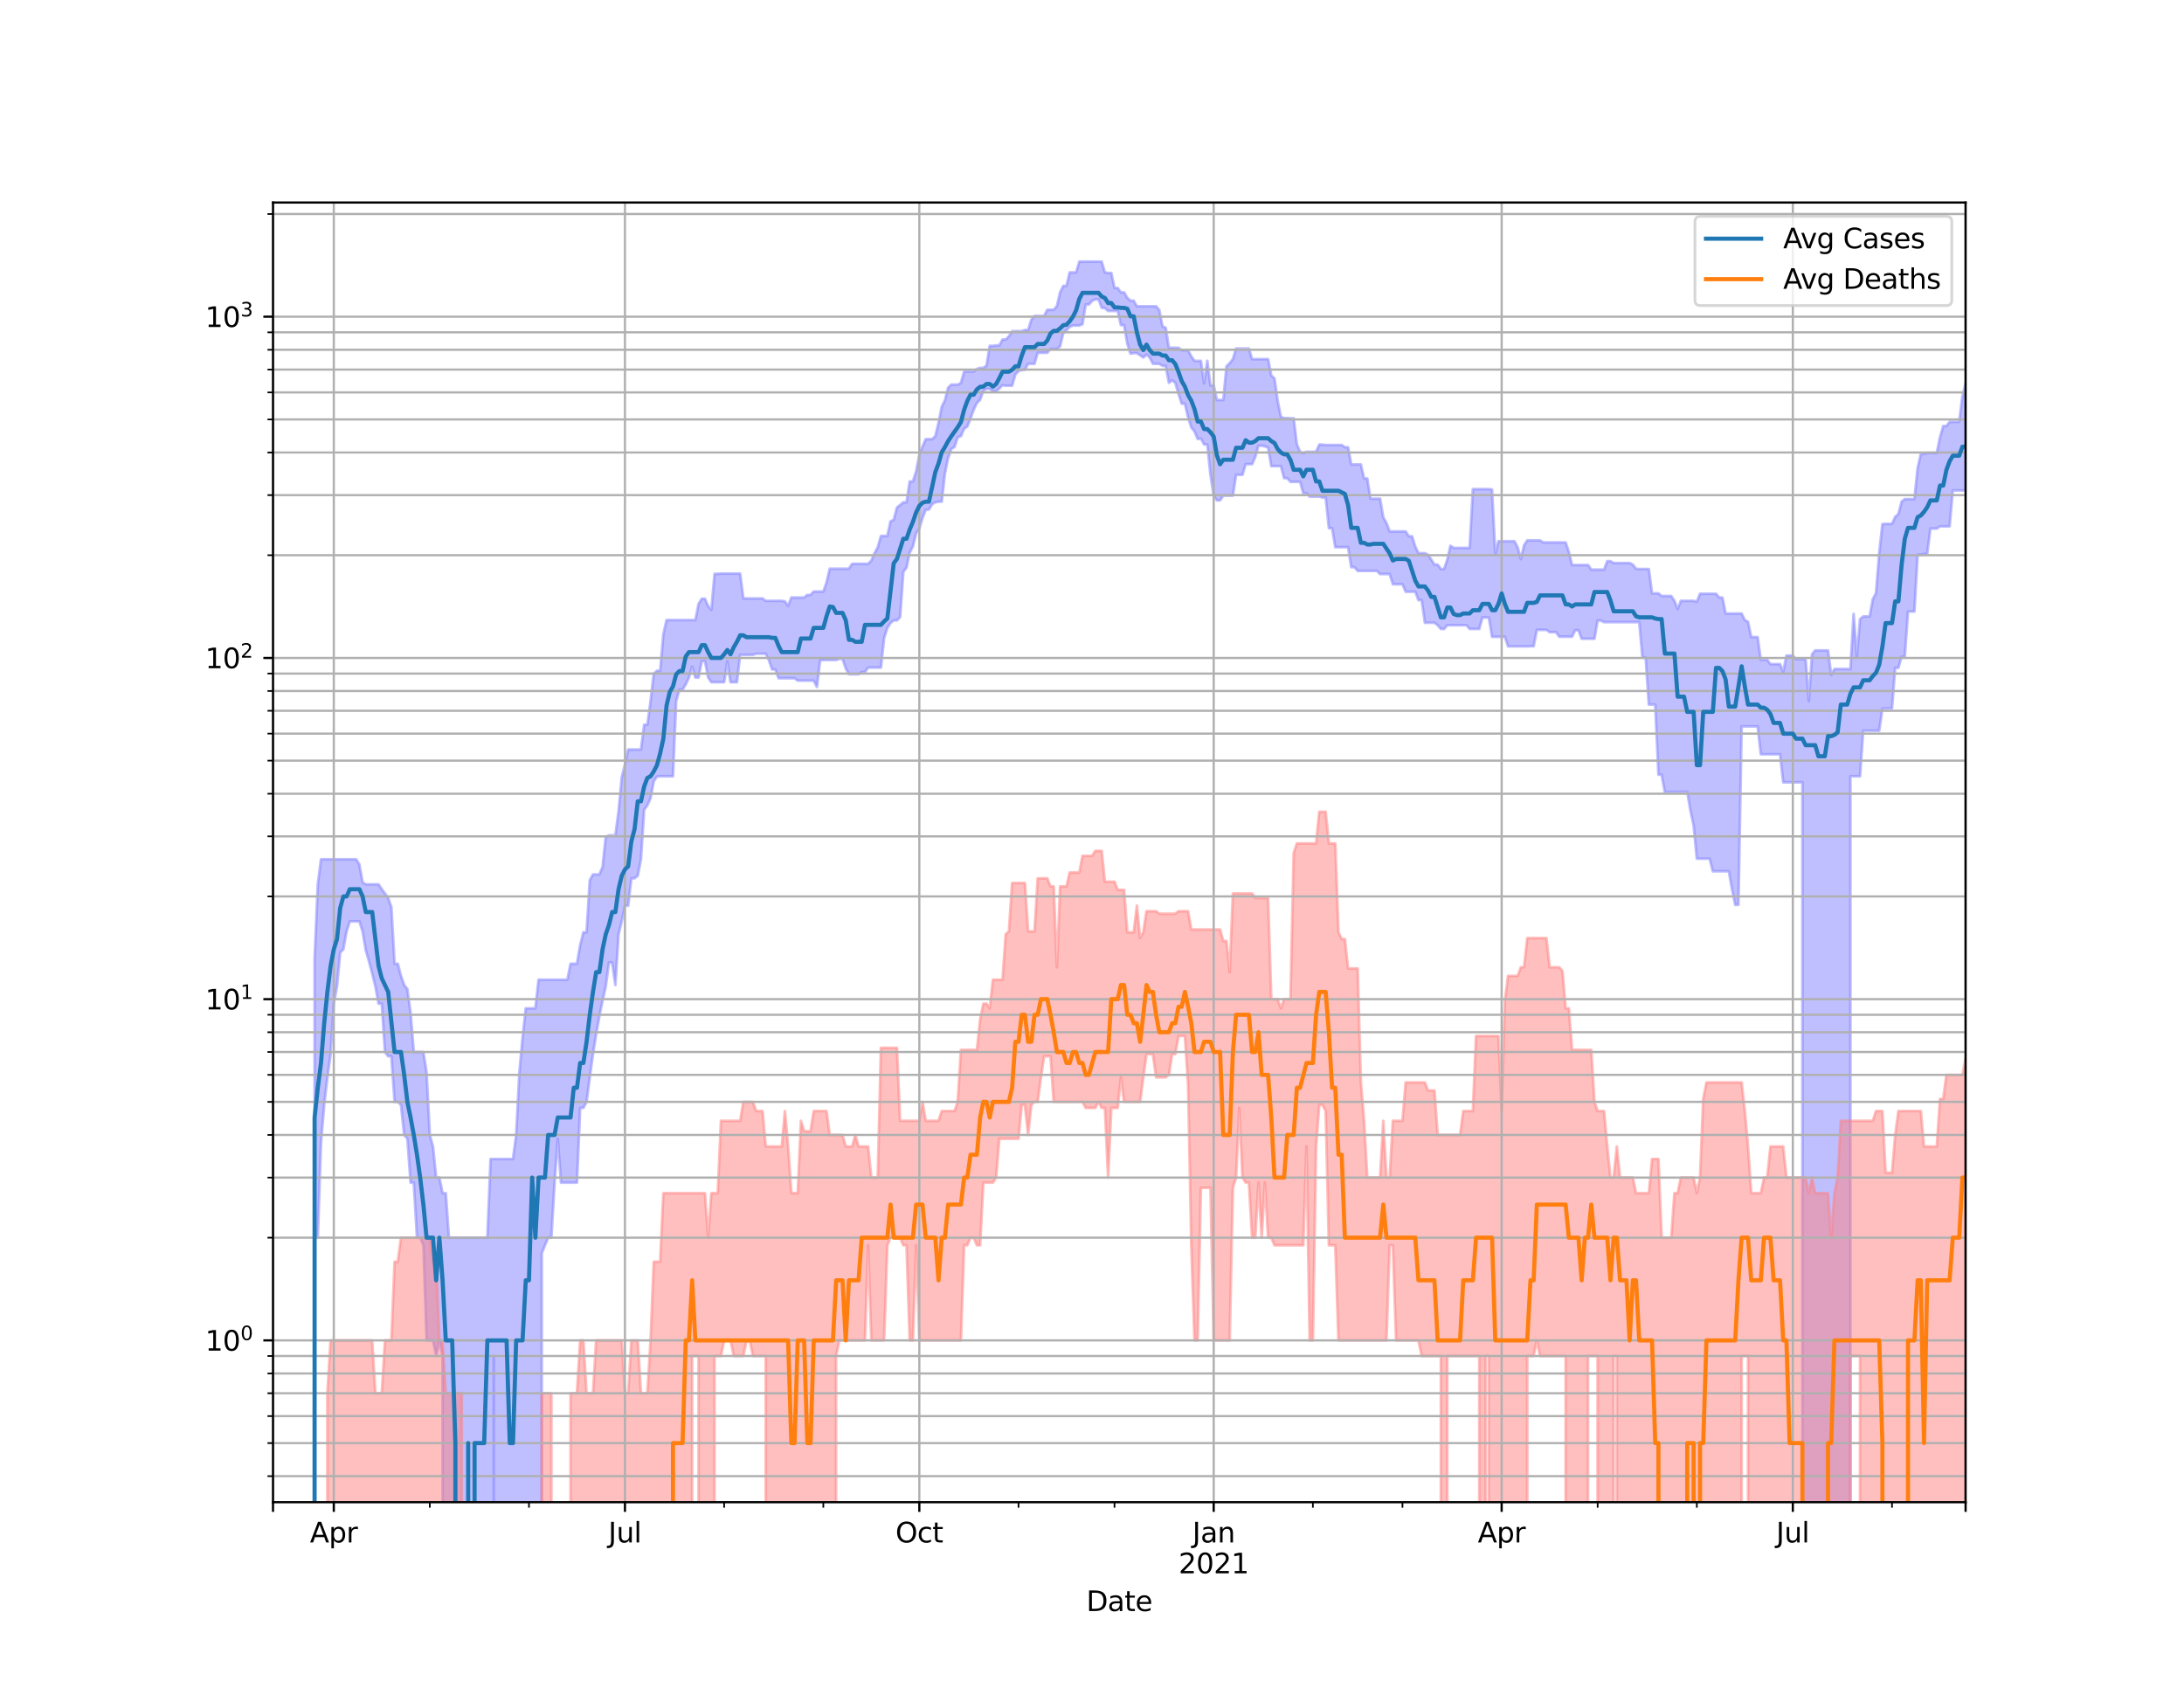 <?xml version="1.0" encoding="utf-8" standalone="no"?>
<!DOCTYPE svg PUBLIC "-//W3C//DTD SVG 1.1//EN"
  "http://www.w3.org/Graphics/SVG/1.1/DTD/svg11.dtd">
<svg height="612pt" version="1.1" viewBox="0 0 792 612" width="792pt" xmlns="http://www.w3.org/2000/svg" xmlns:xlink="http://www.w3.org/1999/xlink">
 <defs>
  <style type="text/css">*{stroke-linecap:butt;stroke-linejoin:round;}</style>
 </defs>
 <g id="figure_1">
  <g id="patch_1">
   <path d="M 0 612 
L 792 612 
L 792 0 
L 0 0 
z
" style="fill:#ffffff;"/>
  </g>
  <g id="axes_1">
   <g id="patch_2">
    <path d="M 99 544.68 
L 712.8 544.68 
L 712.8 73.44 
L 99 73.44 
z
" style="fill:#ffffff;"/>
   </g>
   <g id="PolyCollection_1">
    <path clip-path="url(#p68e2955192)" d="M 99 124212.081 
L 99 124212.081 
L 100.16 124212.081 
L 101.321 124212.081 
L 102.481 124212.081 
L 103.641 124212.081 
L 104.802 124212.081 
L 105.962 124212.081 
L 107.122 124212.081 
L 108.282 124212.081 
L 109.443 124212.081 
L 110.603 124212.081 
L 111.763 124212.081 
L 112.924 124212.081 
L 114.084 347.779 
L 115.244 320.66 
L 116.405 311.569 
L 117.565 311.569 
L 118.725 311.569 
L 119.885 311.569 
L 121.046 311.569 
L 122.206 311.569 
L 123.366 311.569 
L 124.527 311.569 
L 125.687 311.569 
L 126.847 311.569 
L 128.008 311.569 
L 129.168 311.569 
L 130.328 313.485 
L 131.488 319.922 
L 132.649 320.66 
L 133.809 320.66 
L 134.969 320.66 
L 136.13 320.66 
L 137.29 320.66 
L 138.45 322.422 
L 139.611 323.979 
L 140.771 325.583 
L 141.931 328.943 
L 143.091 349.445 
L 144.252 349.445 
L 145.412 353.852 
L 146.572 357.167 
L 147.733 358.653 
L 148.893 367.356 
L 150.053 381.454 
L 151.214 381.454 
L 152.374 381.454 
L 153.534 381.454 
L 154.695 388.849 
L 155.855 411.524 
L 157.015 415.713 
L 158.175 426.982 
L 159.336 426.982 
L 160.496 432.644 
L 161.656 432.644 
L 162.817 448.769 
L 163.977 448.769 
L 165.137 448.769 
L 166.298 448.769 
L 167.458 448.769 
L 168.618 448.769 
L 169.778 448.769 
L 170.939 448.769 
L 172.099 448.769 
L 173.259 448.769 
L 174.42 448.769 
L 175.58 448.769 
L 176.74 448.769 
L 177.901 420.257 
L 179.061 420.257 
L 180.221 420.257 
L 181.381 420.257 
L 182.542 420.257 
L 183.702 420.257 
L 184.862 420.257 
L 186.023 420.257 
L 187.183 411.524 
L 188.343 388.849 
L 189.504 376.333 
L 190.664 365.613 
L 191.824 365.613 
L 192.984 365.613 
L 194.145 365.613 
L 195.305 355.248 
L 196.465 355.248 
L 197.626 355.248 
L 198.786 355.248 
L 199.946 355.248 
L 201.107 355.248 
L 202.267 355.248 
L 203.427 355.248 
L 204.588 355.248 
L 205.748 355.248 
L 206.908 349.445 
L 208.068 349.445 
L 209.229 349.445 
L 210.389 342.695 
L 211.549 338.051 
L 212.71 338.051 
L 213.87 319.194 
L 215.03 317.068 
L 216.191 317.068 
L 217.351 317.068 
L 218.511 314.358 
L 219.671 303.436 
L 220.832 302.899 
L 221.992 302.899 
L 223.152 302.899 
L 224.313 294.211 
L 225.473 281.829 
L 226.633 277.223 
L 227.794 271.772 
L 228.954 271.772 
L 230.114 271.772 
L 231.274 271.772 
L 232.435 271.772 
L 233.595 262.796 
L 234.755 262.796 
L 235.916 254.236 
L 237.076 244.284 
L 238.236 243.219 
L 239.397 243.219 
L 240.557 229.943 
L 241.717 224.838 
L 242.878 224.838 
L 244.038 224.838 
L 245.198 224.838 
L 246.358 224.838 
L 247.519 224.838 
L 248.679 224.838 
L 249.839 224.838 
L 251 224.838 
L 252.16 224.838 
L 253.32 218.969 
L 254.481 217.099 
L 255.641 217.099 
L 256.801 219.758 
L 257.961 221.139 
L 259.122 208.064 
L 260.282 208.064 
L 261.442 207.973 
L 262.603 207.973 
L 263.763 207.973 
L 264.923 207.973 
L 266.084 207.973 
L 267.244 207.973 
L 268.404 207.973 
L 269.564 216.991 
L 270.725 216.991 
L 271.885 216.991 
L 273.045 216.991 
L 274.206 216.991 
L 275.366 216.991 
L 276.526 216.991 
L 277.687 217.861 
L 278.847 217.861 
L 280.007 217.861 
L 281.167 217.861 
L 282.328 217.861 
L 283.488 217.861 
L 284.648 218.081 
L 285.809 219.645 
L 286.969 216.668 
L 288.129 216.668 
L 289.29 216.668 
L 290.45 216.668 
L 291.61 216.668 
L 292.771 215.711 
L 293.931 215.711 
L 295.091 214.496 
L 296.251 214.496 
L 297.412 214.496 
L 298.572 214.496 
L 299.732 211.2 
L 300.893 206.208 
L 302.053 206.208 
L 303.213 206.208 
L 304.374 206.208 
L 305.534 206.208 
L 306.694 206.208 
L 307.854 206.208 
L 309.015 204.442 
L 310.175 204.442 
L 311.335 204.442 
L 312.496 204.442 
L 313.656 204.442 
L 314.816 204.442 
L 315.977 203.26 
L 317.137 200.597 
L 318.297 198.466 
L 319.457 194.347 
L 320.618 194.347 
L 321.778 194.347 
L 322.938 189.006 
L 324.099 188.495 
L 325.259 184.05 
L 326.419 183.122 
L 327.58 182.136 
L 328.74 182.136 
L 329.9 174.572 
L 331.06 174.572 
L 332.221 170.956 
L 333.381 164.802 
L 334.541 161.939 
L 335.702 159.245 
L 336.862 159.245 
L 338.022 159.245 
L 339.183 158.139 
L 340.343 153.354 
L 341.503 147.5 
L 342.664 145.164 
L 343.824 140.558 
L 344.984 139.451 
L 346.144 139.451 
L 347.305 139.451 
L 348.465 138.842 
L 349.625 134.744 
L 350.786 134.744 
L 351.946 134.744 
L 353.106 134.744 
L 354.267 133.772 
L 355.427 133.407 
L 356.587 133.407 
L 357.747 132.563 
L 358.908 125.408 
L 360.068 125.408 
L 361.228 125.232 
L 362.389 125.232 
L 363.549 123.103 
L 364.709 123.103 
L 365.87 121.956 
L 367.03 120.088 
L 368.19 120.088 
L 369.35 120.088 
L 370.511 120.088 
L 371.671 119.663 
L 372.831 119.663 
L 373.992 115.928 
L 375.152 114.579 
L 376.312 114.579 
L 377.473 114.579 
L 378.633 114.579 
L 379.793 112.333 
L 380.953 112.333 
L 382.114 112.333 
L 383.274 110.985 
L 384.434 105.97 
L 385.595 103.661 
L 386.755 103.661 
L 387.915 98.783 
L 389.076 98.783 
L 390.236 98.783 
L 391.396 94.86 
L 392.557 94.86 
L 393.717 94.86 
L 394.877 94.86 
L 396.037 94.86 
L 397.198 94.86 
L 398.358 94.86 
L 399.518 94.86 
L 400.679 98.783 
L 401.839 98.986 
L 402.999 98.986 
L 404.16 104.408 
L 405.32 104.408 
L 406.48 106.007 
L 407.64 106.007 
L 408.801 107.99 
L 409.961 109.026 
L 411.121 109.026 
L 412.282 111.056 
L 413.442 111.056 
L 414.602 111.056 
L 415.763 111.056 
L 416.923 111.056 
L 418.083 111.056 
L 419.243 111.056 
L 420.404 112.441 
L 421.564 118.345 
L 422.724 118.846 
L 423.885 126.093 
L 425.045 126.093 
L 426.205 126.093 
L 427.366 126.093 
L 428.526 127.022 
L 429.686 127.022 
L 430.847 127.022 
L 432.007 129.224 
L 433.167 130.849 
L 434.327 130.849 
L 435.488 130.849 
L 436.648 139.019 
L 437.808 130.849 
L 438.969 139.783 
L 440.129 139.783 
L 441.289 145.032 
L 442.45 145.032 
L 443.61 145.032 
L 444.77 132.833 
L 445.93 131.674 
L 447.091 130.216 
L 448.251 126.372 
L 449.411 126.372 
L 450.572 126.372 
L 451.732 126.372 
L 452.892 126.372 
L 454.053 130.216 
L 455.213 130.216 
L 456.373 130.216 
L 457.533 130.216 
L 458.694 130.216 
L 459.854 130.216 
L 461.014 136.124 
L 462.175 137.237 
L 463.335 145.372 
L 464.495 151.134 
L 465.656 151.611 
L 466.816 151.611 
L 467.976 151.675 
L 469.136 151.675 
L 470.297 161.119 
L 471.457 163.831 
L 472.617 164.287 
L 473.778 163.831 
L 474.938 163.831 
L 476.098 163.831 
L 477.259 163.831 
L 478.419 161.208 
L 479.579 161.208 
L 480.74 161.361 
L 481.9 161.361 
L 483.06 161.361 
L 484.22 161.361 
L 485.381 161.361 
L 486.541 161.361 
L 487.701 162.172 
L 488.862 162.172 
L 490.022 168.407 
L 491.182 168.407 
L 492.343 168.407 
L 493.503 168.407 
L 494.663 173.489 
L 495.823 173.489 
L 496.984 180.817 
L 498.144 180.817 
L 499.304 180.817 
L 500.465 180.817 
L 501.625 187.593 
L 502.785 189.629 
L 503.946 192.698 
L 505.106 192.698 
L 506.266 192.698 
L 507.426 192.698 
L 508.587 192.698 
L 509.747 192.698 
L 510.907 194.466 
L 512.068 194.466 
L 513.228 198.161 
L 514.388 200.597 
L 515.549 200.597 
L 516.709 200.597 
L 517.869 201.183 
L 519.029 202.871 
L 520.19 204.728 
L 521.35 204.728 
L 522.51 206.326 
L 523.671 206.326 
L 524.831 202.954 
L 525.991 197.908 
L 527.152 198.67 
L 528.312 198.67 
L 529.472 198.67 
L 530.633 198.67 
L 531.793 198.67 
L 532.953 198.67 
L 534.113 177.354 
L 535.274 177.354 
L 536.434 177.354 
L 537.594 177.354 
L 538.755 177.354 
L 539.915 177.354 
L 541.075 177.509 
L 542.236 200.943 
L 543.396 196.245 
L 544.556 196.245 
L 545.716 196.245 
L 546.877 196.245 
L 548.037 196.245 
L 549.197 196.245 
L 550.358 198.44 
L 551.518 202.705 
L 552.678 197.732 
L 553.839 195.952 
L 554.999 195.952 
L 556.159 195.952 
L 557.319 195.952 
L 558.48 195.952 
L 559.64 196.687 
L 560.8 196.687 
L 561.961 196.687 
L 563.121 196.687 
L 564.281 196.687 
L 565.442 196.687 
L 566.602 196.687 
L 567.762 196.687 
L 568.922 200.148 
L 570.083 204.871 
L 571.243 204.871 
L 572.403 204.871 
L 573.564 204.871 
L 574.724 204.871 
L 575.884 204.871 
L 577.045 206.533 
L 578.205 206.533 
L 579.365 206.533 
L 580.526 206.533 
L 581.686 206.533 
L 582.846 203.483 
L 584.006 203.483 
L 585.167 204.158 
L 586.327 204.158 
L 587.487 204.158 
L 588.648 204.158 
L 589.808 204.158 
L 590.968 204.158 
L 592.129 204.757 
L 593.289 206.238 
L 594.449 206.326 
L 595.609 206.326 
L 596.77 206.326 
L 597.93 206.326 
L 599.09 215.152 
L 600.251 215.152 
L 601.411 215.152 
L 602.571 216.099 
L 603.732 216.099 
L 604.892 216.099 
L 606.052 216.099 
L 607.212 217.861 
L 608.373 220.829 
L 609.533 217.861 
L 610.693 217.861 
L 611.854 217.861 
L 613.014 217.861 
L 614.174 217.861 
L 615.335 218.191 
L 616.495 215.292 
L 617.655 215.292 
L 618.816 215.292 
L 619.976 215.292 
L 621.136 215.292 
L 622.296 215.292 
L 623.457 216.668 
L 624.617 216.668 
L 625.777 222.477 
L 626.938 222.477 
L 628.098 222.477 
L 629.258 222.477 
L 630.419 222.477 
L 631.579 222.477 
L 632.739 224.838 
L 633.899 225.466 
L 635.06 231.006 
L 636.22 231.006 
L 637.38 231.006 
L 638.541 239.266 
L 639.701 239.266 
L 640.861 239.266 
L 642.022 240.812 
L 643.182 240.812 
L 644.342 240.812 
L 645.502 240.812 
L 646.663 243.571 
L 647.823 237.71 
L 648.983 237.71 
L 650.144 237.71 
L 651.304 238.994 
L 652.464 238.994 
L 653.625 238.994 
L 654.785 238.994 
L 655.945 254.236 
L 657.105 237.236 
L 658.266 235.839 
L 659.426 235.839 
L 660.586 235.839 
L 661.747 235.839 
L 662.907 235.839 
L 664.067 244.764 
L 665.228 242.578 
L 666.388 242.578 
L 667.548 242.578 
L 668.709 242.578 
L 669.869 242.578 
L 671.029 242.578 
L 672.189 222.596 
L 673.35 238.028 
L 674.51 224.506 
L 675.67 223.522 
L 676.831 223.522 
L 677.991 223.522 
L 679.151 217.243 
L 680.312 215.083 
L 681.472 200.544 
L 682.632 190.019 
L 683.792 189.954 
L 684.953 189.954 
L 686.113 189.954 
L 687.273 187.406 
L 688.434 186.359 
L 689.594 181.911 
L 690.754 180.964 
L 691.915 180.964 
L 693.075 180.964 
L 694.235 180.964 
L 695.395 169.778 
L 696.556 164.599 
L 697.716 164.599 
L 698.876 164.234 
L 700.037 164.234 
L 701.197 164.234 
L 702.357 164.234 
L 703.518 158.537 
L 704.678 154.488 
L 705.838 154.488 
L 706.998 152.948 
L 708.159 152.948 
L 709.319 152.948 
L 710.479 152.948 
L 711.64 143.747 
L 712.8 138.977 
L 712.8 177.838 
L 712.8 177.838 
L 711.64 177.838 
L 710.479 177.838 
L 709.319 177.838 
L 708.159 177.838 
L 706.998 190.853 
L 705.838 190.853 
L 704.678 190.853 
L 703.518 190.853 
L 702.357 191.655 
L 701.197 191.655 
L 700.037 191.655 
L 698.876 200.889 
L 697.716 200.889 
L 696.556 201.13 
L 695.395 201.13 
L 694.235 221.725 
L 693.075 221.725 
L 691.915 221.725 
L 690.754 238.134 
L 689.594 238.134 
L 688.434 242.117 
L 687.273 242.117 
L 686.113 256.89 
L 684.953 256.89 
L 683.792 256.89 
L 682.632 256.89 
L 681.472 264.947 
L 680.312 264.947 
L 679.151 264.947 
L 677.991 264.947 
L 676.831 264.947 
L 675.67 264.947 
L 674.51 281.469 
L 673.35 281.469 
L 672.189 281.469 
L 671.029 281.469 
L 669.869 124212.081 
L 668.709 124212.081 
L 667.548 124212.081 
L 666.388 124212.081 
L 665.228 124212.081 
L 664.067 124212.081 
L 662.907 124212.081 
L 661.747 124212.081 
L 660.586 124212.081 
L 659.426 124212.081 
L 658.266 124212.081 
L 657.105 124212.081 
L 655.945 124212.081 
L 654.785 124212.081 
L 653.625 283.663 
L 652.464 283.663 
L 651.304 283.663 
L 650.144 283.663 
L 648.983 283.663 
L 647.823 283.663 
L 646.663 283.663 
L 645.502 273.494 
L 644.342 273.494 
L 643.182 273.494 
L 642.022 273.494 
L 640.861 273.494 
L 639.701 273.494 
L 638.541 273.494 
L 637.38 263.389 
L 636.22 263.389 
L 635.06 263.389 
L 633.899 263.389 
L 632.739 263.389 
L 631.579 263.389 
L 630.419 328.083 
L 629.258 328.083 
L 628.098 322.422 
L 626.938 315.923 
L 625.777 315.923 
L 624.617 315.923 
L 623.457 315.923 
L 622.296 315.923 
L 621.136 315.923 
L 619.976 311.361 
L 618.816 311.361 
L 617.655 311.361 
L 616.495 311.361 
L 615.335 311.361 
L 614.174 299.287 
L 613.014 293.909 
L 611.854 287.131 
L 610.693 287.131 
L 609.533 287.131 
L 608.373 287.131 
L 607.212 287.131 
L 606.052 287.131 
L 604.892 287.131 
L 603.732 287.263 
L 602.571 280.876 
L 601.411 280.876 
L 600.251 255.473 
L 599.09 255.473 
L 597.93 255.473 
L 596.77 238.402 
L 595.609 238.402 
L 594.449 225.593 
L 593.289 225.593 
L 592.129 225.593 
L 590.968 225.593 
L 589.808 225.593 
L 588.648 225.593 
L 587.487 225.593 
L 586.327 225.593 
L 585.167 225.593 
L 584.006 225.593 
L 582.846 225.593 
L 581.686 225.593 
L 580.526 225.005 
L 579.365 225.005 
L 578.205 231.616 
L 577.045 231.616 
L 575.884 231.616 
L 574.724 231.616 
L 573.564 231.616 
L 572.403 228.498 
L 571.243 228.498 
L 570.083 230.866 
L 568.922 230.866 
L 567.762 230.866 
L 566.602 230.866 
L 565.442 230.866 
L 564.281 229.215 
L 563.121 229.215 
L 561.961 229.215 
L 560.8 228.409 
L 559.64 228.409 
L 558.48 228.409 
L 557.319 228.409 
L 556.159 234.328 
L 554.999 234.328 
L 553.839 234.377 
L 552.678 234.377 
L 551.518 234.377 
L 550.358 234.377 
L 549.197 234.377 
L 548.037 234.377 
L 546.877 234.377 
L 545.716 230.913 
L 544.556 230.913 
L 543.396 230.913 
L 542.236 230.913 
L 541.075 230.913 
L 539.915 223.93 
L 538.755 223.93 
L 537.594 223.848 
L 536.434 228.054 
L 535.274 228.054 
L 534.113 228.054 
L 532.953 228.054 
L 531.793 226.701 
L 530.633 226.701 
L 529.472 226.701 
L 528.312 226.701 
L 527.152 226.701 
L 525.991 226.701 
L 524.831 226.701 
L 523.671 228.054 
L 522.51 228.054 
L 521.35 226.701 
L 520.19 225.804 
L 519.029 225.804 
L 517.869 225.804 
L 516.709 225.804 
L 515.549 217.606 
L 514.388 217.606 
L 513.228 214.565 
L 512.068 214.565 
L 510.907 214.565 
L 509.747 214.565 
L 508.587 211.85 
L 507.426 211.85 
L 506.266 211.85 
L 505.106 211.85 
L 503.946 208.156 
L 502.785 208.156 
L 501.625 208.156 
L 500.465 208.156 
L 499.304 207.009 
L 498.144 207.009 
L 496.984 207.009 
L 495.823 207.009 
L 494.663 207.009 
L 493.503 207.009 
L 492.343 207.009 
L 491.182 205.652 
L 490.022 205.652 
L 488.862 198.415 
L 487.701 198.415 
L 486.541 198.415 
L 485.381 198.415 
L 484.22 198.415 
L 483.06 191.498 
L 481.9 191.498 
L 480.74 180.397 
L 479.579 180.397 
L 478.419 180.07 
L 477.259 180.07 
L 476.098 180.07 
L 474.938 180.07 
L 473.778 178.836 
L 472.617 178.836 
L 471.457 174.703 
L 470.297 174.703 
L 469.136 174.703 
L 467.976 174.703 
L 466.816 173.377 
L 465.656 173.377 
L 464.495 169.007 
L 463.335 169.007 
L 462.175 169.007 
L 461.014 169.007 
L 459.854 162.289 
L 458.694 161.836 
L 457.533 161.604 
L 456.373 161.604 
L 455.213 165.681 
L 454.053 168.305 
L 452.892 168.305 
L 451.732 168.305 
L 450.572 172.161 
L 449.411 172.161 
L 448.251 172.161 
L 447.091 179.71 
L 445.93 179.71 
L 444.77 179.71 
L 443.61 179.71 
L 442.45 181.426 
L 441.289 181.426 
L 440.129 179.782 
L 438.969 172.161 
L 437.808 161.144 
L 436.648 161.144 
L 435.488 159.012 
L 434.327 159.183 
L 433.167 156.411 
L 432.007 154.985 
L 430.847 151.292 
L 429.686 146.377 
L 428.526 146.377 
L 427.366 142.762 
L 426.205 138.817 
L 425.045 137.885 
L 423.885 138.817 
L 422.724 132.653 
L 421.564 132.653 
L 420.404 131.909 
L 419.243 131.909 
L 418.083 131.909 
L 416.923 129.618 
L 415.763 128.554 
L 414.602 129.633 
L 413.442 128.811 
L 412.282 128.029 
L 411.121 128.029 
L 409.961 128.222 
L 408.801 124.623 
L 407.64 117.893 
L 406.48 117.893 
L 405.32 112.745 
L 404.16 112.745 
L 402.999 112.745 
L 401.839 112.745 
L 400.679 111.716 
L 399.518 111.609 
L 398.358 108.551 
L 397.198 108.555 
L 396.037 109.079 
L 394.877 110.399 
L 393.717 110.399 
L 392.557 117.531 
L 391.396 118.03 
L 390.236 118.03 
L 389.076 118.03 
L 387.915 118.523 
L 386.755 119.774 
L 385.595 120.695 
L 384.434 125.579 
L 383.274 126.532 
L 382.114 126.532 
L 380.953 126.532 
L 379.793 127.906 
L 378.633 127.906 
L 377.473 127.906 
L 376.312 127.906 
L 375.152 131.902 
L 373.992 131.902 
L 372.831 131.902 
L 371.671 134.048 
L 370.511 134.186 
L 369.35 134.558 
L 368.19 135.821 
L 367.03 139.851 
L 365.87 139.851 
L 364.709 139.851 
L 363.549 139.697 
L 362.389 140.845 
L 361.228 141.937 
L 360.068 141.937 
L 358.908 141.002 
L 357.747 141.002 
L 356.587 141.733 
L 355.427 144.956 
L 354.267 146.127 
L 353.106 148.557 
L 351.946 151.75 
L 350.786 154.669 
L 349.625 155.475 
L 348.465 158.115 
L 347.305 158.561 
L 346.144 162.081 
L 344.984 162.785 
L 343.824 166.056 
L 342.664 171.663 
L 341.503 181.911 
L 340.343 181.911 
L 339.183 182.136 
L 338.022 182.817 
L 336.862 184.736 
L 335.702 184.854 
L 334.541 187.781 
L 333.381 191.722 
L 332.221 193.365 
L 331.06 198.11 
L 329.9 200.306 
L 328.74 205.827 
L 327.58 207.338 
L 326.419 223.767 
L 325.259 224.963 
L 324.099 224.963 
L 322.938 225.889 
L 321.778 227.702 
L 320.618 231.334 
L 319.457 242.059 
L 318.297 242.059 
L 317.137 242.059 
L 315.977 242.059 
L 314.816 242.059 
L 313.656 243.689 
L 312.496 243.689 
L 311.335 244.463 
L 310.175 244.463 
L 309.015 244.463 
L 307.854 244.463 
L 306.694 242.347 
L 305.534 238.886 
L 304.374 238.886 
L 303.213 239.32 
L 302.053 239.32 
L 300.893 239.32 
L 299.732 239.32 
L 298.572 239.32 
L 297.412 239.429 
L 296.251 249.095 
L 295.091 246.792 
L 293.931 246.792 
L 292.771 246.792 
L 291.61 246.792 
L 290.45 246.792 
L 289.29 246.792 
L 288.129 245.922 
L 286.969 245.922 
L 285.809 245.922 
L 284.648 245.922 
L 283.488 245.922 
L 282.328 245.922 
L 281.167 242.752 
L 280.007 242.752 
L 278.847 239.429 
L 277.687 237.027 
L 276.526 237.027 
L 275.366 237.027 
L 274.206 237.027 
L 273.045 237.446 
L 271.885 237.446 
L 270.725 237.446 
L 269.564 237.446 
L 268.404 237.446 
L 267.244 247.359 
L 266.084 247.359 
L 264.923 247.359 
L 263.763 239.868 
L 262.603 247.359 
L 261.442 247.359 
L 260.282 247.359 
L 259.122 247.359 
L 257.961 247.359 
L 256.801 245.676 
L 255.641 239.703 
L 254.481 239.703 
L 253.32 245.676 
L 252.16 245.676 
L 251 241.716 
L 249.839 245.676 
L 248.679 248.123 
L 247.519 250.085 
L 246.358 250.085 
L 245.198 254.236 
L 244.038 281.469 
L 242.878 281.469 
L 241.717 281.469 
L 240.557 281.469 
L 239.397 281.469 
L 238.236 281.589 
L 237.076 283.291 
L 235.916 289.435 
L 234.755 291.987 
L 233.595 293.609 
L 232.435 311.569 
L 231.274 317.534 
L 230.114 318.476 
L 228.954 318.476 
L 227.794 328.368 
L 226.633 328.368 
L 225.473 334.093 
L 224.313 338.74 
L 223.152 357.167 
L 221.992 349.024 
L 220.832 349.024 
L 219.671 357.658 
L 218.511 362.829 
L 217.351 368.55 
L 216.191 374.955 
L 215.03 382.227 
L 213.87 390.64 
L 212.71 399.534 
L 211.549 401.727 
L 210.389 401.727 
L 209.229 428.804 
L 208.068 428.804 
L 206.908 428.804 
L 205.748 428.804 
L 204.588 428.804 
L 203.427 428.804 
L 202.267 412.885 
L 201.107 428.804 
L 199.946 448.769 
L 198.786 448.769 
L 197.626 451.526 
L 196.465 454.431 
L 195.305 124212.081 
L 194.145 124212.081 
L 192.984 124212.081 
L 191.824 124212.081 
L 190.664 124212.081 
L 189.504 124212.081 
L 188.343 124212.081 
L 187.183 124212.081 
L 186.023 124212.081 
L 184.862 124212.081 
L 183.702 124212.081 
L 182.542 124212.081 
L 181.381 124212.081 
L 180.221 124212.081 
L 179.061 491.676 
L 177.901 124212.081 
L 176.74 124212.081 
L 175.58 124212.081 
L 174.42 124212.081 
L 173.259 124212.081 
L 172.099 124212.081 
L 170.939 124212.081 
L 169.778 124212.081 
L 168.618 124212.081 
L 167.458 124212.081 
L 166.298 124212.081 
L 165.137 124212.081 
L 163.977 124212.081 
L 162.817 124212.081 
L 161.656 124212.081 
L 160.496 491.676 
L 159.336 486.015 
L 158.175 491.676 
L 157.015 486.015 
L 155.855 486.015 
L 154.695 486.015 
L 153.534 451.526 
L 152.374 448.769 
L 151.214 448.769 
L 150.053 428.804 
L 148.893 428.804 
L 147.733 412.885 
L 146.572 411.524 
L 145.412 400.619 
L 144.252 399.534 
L 143.091 399.534 
L 141.931 383.012 
L 140.771 383.012 
L 139.611 381.454 
L 138.45 363.925 
L 137.29 363.925 
L 136.13 357.658 
L 134.969 352.942 
L 133.809 348.606 
L 132.649 344.594 
L 131.488 337.71 
L 130.328 334.093 
L 129.168 334.093 
L 128.008 334.093 
L 126.847 334.093 
L 125.687 337.71 
L 124.527 344.209 
L 123.366 345.373 
L 122.206 357.658 
L 121.046 363.925 
L 119.885 382.227 
L 118.725 390.64 
L 117.565 400.619 
L 116.405 414.28 
L 115.244 448.769 
L 114.084 448.769 
L 112.924 124212.081 
L 111.763 124212.081 
L 110.603 124212.081 
L 109.443 124212.081 
L 108.282 124212.081 
L 107.122 124212.081 
L 105.962 124212.081 
L 104.802 124212.081 
L 103.641 124212.081 
L 102.481 124212.081 
L 101.321 124212.081 
L 100.16 124212.081 
L 99 124212.081 
z
" style="fill:#8080ff;fill-opacity:0.5;stroke:#8080ff;stroke-opacity:0.5;"/>
   </g>
   <g id="PolyCollection_2">
    <path clip-path="url(#p68e2955192)" d="M 99 124212.081 
L 99 124212.081 
L 100.16 124212.081 
L 101.321 124212.081 
L 102.481 124212.081 
L 103.641 124212.081 
L 104.802 124212.081 
L 105.962 124212.081 
L 107.122 124212.081 
L 108.282 124212.081 
L 109.443 124212.081 
L 110.603 124212.081 
L 111.763 124212.081 
L 112.924 124212.081 
L 114.084 124212.081 
L 115.244 124212.081 
L 116.405 124212.081 
L 117.565 124212.081 
L 118.725 505.18 
L 119.885 486.015 
L 121.046 486.015 
L 122.206 486.015 
L 123.366 486.015 
L 124.527 486.015 
L 125.687 486.015 
L 126.847 486.015 
L 128.008 486.015 
L 129.168 486.015 
L 130.328 486.015 
L 131.488 486.015 
L 132.649 486.015 
L 133.809 486.015 
L 134.969 486.015 
L 136.13 505.18 
L 137.29 505.18 
L 138.45 505.18 
L 139.611 486.015 
L 140.771 486.015 
L 141.931 486.015 
L 143.091 457.502 
L 144.252 457.502 
L 145.412 448.769 
L 146.572 448.769 
L 147.733 448.769 
L 148.893 448.769 
L 150.053 448.769 
L 151.214 448.769 
L 152.374 448.769 
L 153.534 448.769 
L 154.695 448.769 
L 155.855 448.769 
L 157.015 457.502 
L 158.175 457.502 
L 159.336 486.015 
L 160.496 486.015 
L 161.656 505.18 
L 162.817 505.18 
L 163.977 505.18 
L 165.137 505.18 
L 166.298 505.18 
L 167.458 505.18 
L 168.618 124212.081 
L 169.778 124212.081 
L 170.939 124212.081 
L 172.099 124212.081 
L 173.259 124212.081 
L 174.42 124212.081 
L 175.58 124212.081 
L 176.74 124212.081 
L 177.901 124212.081 
L 179.061 124212.081 
L 180.221 124212.081 
L 181.381 124212.081 
L 182.542 124212.081 
L 183.702 124212.081 
L 184.862 124212.081 
L 186.023 124212.081 
L 187.183 124212.081 
L 188.343 124212.081 
L 189.504 124212.081 
L 190.664 124212.081 
L 191.824 124212.081 
L 192.984 124212.081 
L 194.145 124212.081 
L 195.305 124212.081 
L 196.465 505.18 
L 197.626 505.18 
L 198.786 505.18 
L 199.946 505.18 
L 201.107 124212.081 
L 202.267 124212.081 
L 203.427 124212.081 
L 204.588 124212.081 
L 205.748 124212.081 
L 206.908 505.18 
L 208.068 505.18 
L 209.229 505.18 
L 210.389 486.015 
L 211.549 486.015 
L 212.71 505.18 
L 213.87 505.18 
L 215.03 505.18 
L 216.191 486.015 
L 217.351 486.015 
L 218.511 486.015 
L 219.671 486.015 
L 220.832 486.015 
L 221.992 486.015 
L 223.152 486.015 
L 224.313 486.015 
L 225.473 486.015 
L 226.633 505.18 
L 227.794 505.18 
L 228.954 486.015 
L 230.114 486.015 
L 231.274 486.015 
L 232.435 505.18 
L 233.595 505.18 
L 234.755 505.18 
L 235.916 486.015 
L 237.076 457.502 
L 238.236 457.502 
L 239.397 457.502 
L 240.557 432.644 
L 241.717 432.644 
L 242.878 432.644 
L 244.038 432.644 
L 245.198 432.644 
L 246.358 432.644 
L 247.519 432.644 
L 248.679 432.644 
L 249.839 432.644 
L 251 432.644 
L 252.16 432.644 
L 253.32 432.644 
L 254.481 432.644 
L 255.641 432.644 
L 256.801 448.769 
L 257.961 432.644 
L 259.122 432.644 
L 260.282 432.644 
L 261.442 406.403 
L 262.603 406.403 
L 263.763 406.403 
L 264.923 406.403 
L 266.084 406.403 
L 267.244 406.403 
L 268.404 406.403 
L 269.564 399.534 
L 270.725 399.534 
L 271.885 399.534 
L 273.045 399.534 
L 274.206 402.859 
L 275.366 402.859 
L 276.526 402.859 
L 277.687 415.713 
L 278.847 415.713 
L 280.007 415.713 
L 281.167 415.713 
L 282.328 415.713 
L 283.488 415.713 
L 284.648 402.859 
L 285.809 415.713 
L 286.969 432.644 
L 288.129 432.644 
L 289.29 432.644 
L 290.45 406.403 
L 291.61 410.197 
L 292.771 410.197 
L 293.931 410.197 
L 295.091 402.859 
L 296.251 402.859 
L 297.412 402.859 
L 298.572 402.859 
L 299.732 402.859 
L 300.893 411.524 
L 302.053 411.524 
L 303.213 411.524 
L 304.374 411.524 
L 305.534 411.524 
L 306.694 415.713 
L 307.854 415.713 
L 309.015 415.713 
L 310.175 411.524 
L 311.335 415.713 
L 312.496 415.713 
L 313.656 415.713 
L 314.816 415.713 
L 315.977 426.982 
L 317.137 426.982 
L 318.297 426.982 
L 319.457 379.94 
L 320.618 379.94 
L 321.778 379.94 
L 322.938 379.94 
L 324.099 379.94 
L 325.259 379.94 
L 326.419 406.403 
L 327.58 406.403 
L 328.74 406.403 
L 329.9 406.403 
L 331.06 406.403 
L 332.221 406.403 
L 333.381 406.403 
L 334.541 399.534 
L 335.702 406.403 
L 336.862 406.403 
L 338.022 406.403 
L 339.183 406.403 
L 340.343 406.403 
L 341.503 402.859 
L 342.664 402.859 
L 343.824 402.859 
L 344.984 402.859 
L 346.144 402.859 
L 347.305 399.534 
L 348.465 380.692 
L 349.625 380.692 
L 350.786 380.692 
L 351.946 380.692 
L 353.106 380.692 
L 354.267 380.692 
L 355.427 369.772 
L 356.587 363.925 
L 357.747 363.925 
L 358.908 365.613 
L 360.068 355.248 
L 361.228 355.248 
L 362.389 355.248 
L 363.549 355.248 
L 364.709 338.74 
L 365.87 337.71 
L 367.03 320.167 
L 368.19 320.167 
L 369.35 320.167 
L 370.511 320.167 
L 371.671 320.167 
L 372.831 337.71 
L 373.992 337.71 
L 375.152 337.71 
L 376.312 318.476 
L 377.473 318.476 
L 378.633 318.476 
L 379.793 318.476 
L 380.953 321.408 
L 382.114 321.408 
L 383.274 350.73 
L 384.434 321.408 
L 385.595 321.408 
L 386.755 321.408 
L 387.915 316.378 
L 389.076 316.378 
L 390.236 316.378 
L 391.396 316.378 
L 392.557 310.329 
L 393.717 310.329 
L 394.877 310.329 
L 396.037 310.329 
L 397.198 308.521 
L 398.358 308.521 
L 399.518 308.521 
L 400.679 319.678 
L 401.839 319.678 
L 402.999 319.678 
L 404.16 319.678 
L 405.32 322.678 
L 406.48 322.678 
L 407.64 322.678 
L 408.801 338.051 
L 409.961 338.051 
L 411.121 338.051 
L 412.282 328.368 
L 413.442 340.145 
L 414.602 338.051 
L 415.763 330.407 
L 416.923 330.407 
L 418.083 330.407 
L 419.243 330.407 
L 420.404 331.305 
L 421.564 331.305 
L 422.724 331.305 
L 423.885 331.305 
L 425.045 331.305 
L 426.205 331.305 
L 427.366 330.407 
L 428.526 330.407 
L 429.686 330.407 
L 430.847 330.407 
L 432.007 337.034 
L 433.167 337.034 
L 434.327 337.034 
L 435.488 337.034 
L 436.648 337.034 
L 437.808 337.034 
L 438.969 337.034 
L 440.129 337.034 
L 441.289 337.034 
L 442.45 337.034 
L 443.61 341.223 
L 444.77 341.223 
L 445.93 352.492 
L 447.091 323.979 
L 448.251 323.979 
L 449.411 323.979 
L 450.572 323.979 
L 451.732 323.979 
L 452.892 323.979 
L 454.053 323.979 
L 455.213 325.583 
L 456.373 325.583 
L 457.533 325.583 
L 458.694 325.583 
L 459.854 325.583 
L 461.014 362.289 
L 462.175 362.289 
L 463.335 362.289 
L 464.495 365.613 
L 465.656 362.289 
L 466.816 362.289 
L 467.976 362.289 
L 469.136 309.317 
L 470.297 305.824 
L 471.457 305.824 
L 472.617 305.824 
L 473.778 305.824 
L 474.938 305.824 
L 476.098 305.824 
L 477.259 305.824 
L 478.419 294.363 
L 479.579 294.363 
L 480.74 294.363 
L 481.9 305.824 
L 483.06 305.824 
L 484.22 305.824 
L 485.381 338.051 
L 486.541 340.502 
L 487.701 340.502 
L 488.862 351.165 
L 490.022 351.165 
L 491.182 351.165 
L 492.343 351.165 
L 493.503 392.493 
L 494.663 406.403 
L 495.823 426.982 
L 496.984 426.982 
L 498.144 426.982 
L 499.304 426.982 
L 500.465 426.982 
L 501.625 406.403 
L 502.785 426.982 
L 503.946 426.982 
L 505.106 406.403 
L 506.266 406.403 
L 507.426 406.403 
L 508.587 406.403 
L 509.747 392.493 
L 510.907 392.493 
L 512.068 392.493 
L 513.228 392.493 
L 514.388 392.493 
L 515.549 392.493 
L 516.709 392.493 
L 517.869 395.399 
L 519.029 395.399 
L 520.19 395.399 
L 521.35 411.524 
L 522.51 411.524 
L 523.671 411.524 
L 524.831 411.524 
L 525.991 411.524 
L 527.152 411.524 
L 528.312 411.524 
L 529.472 411.524 
L 530.633 402.859 
L 531.793 402.859 
L 532.953 402.859 
L 534.113 402.859 
L 535.274 375.639 
L 536.434 375.639 
L 537.594 375.639 
L 538.755 375.639 
L 539.915 375.639 
L 541.075 375.639 
L 542.236 375.639 
L 543.396 375.639 
L 544.556 402.859 
L 545.716 362.829 
L 546.877 353.852 
L 548.037 353.852 
L 549.197 353.852 
L 550.358 353.852 
L 551.518 350.73 
L 552.678 350.73 
L 553.839 340.145 
L 554.999 340.145 
L 556.159 340.145 
L 557.319 340.145 
L 558.48 340.145 
L 559.64 340.145 
L 560.8 340.145 
L 561.961 350.73 
L 563.121 350.73 
L 564.281 350.73 
L 565.442 350.73 
L 566.602 352.046 
L 567.762 365.613 
L 568.922 365.613 
L 570.083 380.692 
L 571.243 380.692 
L 572.403 380.692 
L 573.564 380.692 
L 574.724 380.692 
L 575.884 380.692 
L 577.045 380.692 
L 578.205 399.534 
L 579.365 402.859 
L 580.526 402.859 
L 581.686 402.859 
L 582.846 415.713 
L 584.006 426.982 
L 585.167 426.982 
L 586.327 415.713 
L 587.487 426.982 
L 588.648 426.982 
L 589.808 426.982 
L 590.968 426.982 
L 592.129 426.982 
L 593.289 432.644 
L 594.449 432.644 
L 595.609 432.644 
L 596.77 432.644 
L 597.93 432.644 
L 599.09 420.257 
L 600.251 420.257 
L 601.411 420.257 
L 602.571 448.769 
L 603.732 448.769 
L 604.892 448.769 
L 606.052 448.769 
L 607.212 432.644 
L 608.373 432.644 
L 609.533 426.982 
L 610.693 426.982 
L 611.854 426.982 
L 613.014 426.982 
L 614.174 426.982 
L 615.335 432.644 
L 616.495 426.982 
L 617.655 398.47 
L 618.816 392.493 
L 619.976 392.493 
L 621.136 392.493 
L 622.296 392.493 
L 623.457 392.493 
L 624.617 392.493 
L 625.777 392.493 
L 626.938 392.493 
L 628.098 392.493 
L 629.258 392.493 
L 630.419 392.493 
L 631.579 392.493 
L 632.739 402.859 
L 633.899 415.713 
L 635.06 432.644 
L 636.22 432.644 
L 637.38 432.644 
L 638.541 432.644 
L 639.701 426.982 
L 640.861 426.982 
L 642.022 415.713 
L 643.182 415.713 
L 644.342 415.713 
L 645.502 415.713 
L 646.663 415.713 
L 647.823 426.982 
L 648.983 426.982 
L 650.144 426.982 
L 651.304 426.982 
L 652.464 426.982 
L 653.625 426.982 
L 654.785 426.982 
L 655.945 432.644 
L 657.105 426.982 
L 658.266 432.644 
L 659.426 432.644 
L 660.586 432.644 
L 661.747 432.644 
L 662.907 432.644 
L 664.067 448.769 
L 665.228 432.644 
L 666.388 426.982 
L 667.548 406.403 
L 668.709 406.403 
L 669.869 406.403 
L 671.029 406.403 
L 672.189 406.403 
L 673.35 406.403 
L 674.51 406.403 
L 675.67 406.403 
L 676.831 406.403 
L 677.991 406.403 
L 679.151 406.403 
L 680.312 402.859 
L 681.472 402.859 
L 682.632 402.859 
L 683.792 425.22 
L 684.953 425.22 
L 686.113 425.22 
L 687.273 411.524 
L 688.434 402.859 
L 689.594 402.859 
L 690.754 402.859 
L 691.915 402.859 
L 693.075 402.859 
L 694.235 402.859 
L 695.395 402.859 
L 696.556 402.859 
L 697.716 415.713 
L 698.876 415.713 
L 700.037 415.713 
L 701.197 415.713 
L 702.357 415.713 
L 703.518 398.47 
L 704.678 398.47 
L 705.838 389.737 
L 706.998 389.737 
L 708.159 389.737 
L 709.319 389.737 
L 710.479 389.737 
L 711.64 389.737 
L 712.8 383.808 
L 712.8 124212.081 
L 712.8 124212.081 
L 711.64 124212.081 
L 710.479 124212.081 
L 709.319 124212.081 
L 708.159 124212.081 
L 706.998 124212.081 
L 705.838 124212.081 
L 704.678 124212.081 
L 703.518 124212.081 
L 702.357 124212.081 
L 701.197 124212.081 
L 700.037 124212.081 
L 698.876 124212.081 
L 697.716 124212.081 
L 696.556 124212.081 
L 695.395 124212.081 
L 694.235 124212.081 
L 693.075 124212.081 
L 691.915 124212.081 
L 690.754 124212.081 
L 689.594 124212.081 
L 688.434 124212.081 
L 687.273 124212.081 
L 686.113 124212.081 
L 684.953 124212.081 
L 683.792 124212.081 
L 682.632 124212.081 
L 681.472 124212.081 
L 680.312 124212.081 
L 679.151 124212.081 
L 677.991 124212.081 
L 676.831 124212.081 
L 675.67 124212.081 
L 674.51 491.676 
L 673.35 491.676 
L 672.189 491.676 
L 671.029 491.676 
L 669.869 124212.081 
L 668.709 124212.081 
L 667.548 124212.081 
L 666.388 124212.081 
L 665.228 124212.081 
L 664.067 124212.081 
L 662.907 124212.081 
L 661.747 124212.081 
L 660.586 124212.081 
L 659.426 124212.081 
L 658.266 124212.081 
L 657.105 124212.081 
L 655.945 124212.081 
L 654.785 124212.081 
L 653.625 124212.081 
L 652.464 124212.081 
L 651.304 124212.081 
L 650.144 124212.081 
L 648.983 124212.081 
L 647.823 124212.081 
L 646.663 124212.081 
L 645.502 124212.081 
L 644.342 124212.081 
L 643.182 124212.081 
L 642.022 124212.081 
L 640.861 124212.081 
L 639.701 124212.081 
L 638.541 124212.081 
L 637.38 124212.081 
L 636.22 124212.081 
L 635.06 124212.081 
L 633.899 491.676 
L 632.739 491.676 
L 631.579 491.676 
L 630.419 124212.081 
L 629.258 124212.081 
L 628.098 124212.081 
L 626.938 124212.081 
L 625.777 124212.081 
L 624.617 124212.081 
L 623.457 124212.081 
L 622.296 124212.081 
L 621.136 124212.081 
L 619.976 124212.081 
L 618.816 124212.081 
L 617.655 124212.081 
L 616.495 124212.081 
L 615.335 124212.081 
L 614.174 124212.081 
L 613.014 124212.081 
L 611.854 124212.081 
L 610.693 124212.081 
L 609.533 124212.081 
L 608.373 124212.081 
L 607.212 124212.081 
L 606.052 124212.081 
L 604.892 124212.081 
L 603.732 124212.081 
L 602.571 124212.081 
L 601.411 124212.081 
L 600.251 124212.081 
L 599.09 124212.081 
L 597.93 124212.081 
L 596.77 124212.081 
L 595.609 124212.081 
L 594.449 124212.081 
L 593.289 124212.081 
L 592.129 124212.081 
L 590.968 124212.081 
L 589.808 124212.081 
L 588.648 124212.081 
L 587.487 124212.081 
L 586.327 491.676 
L 585.167 491.676 
L 584.006 124212.081 
L 582.846 124212.081 
L 581.686 124212.081 
L 580.526 124212.081 
L 579.365 491.676 
L 578.205 491.676 
L 577.045 491.676 
L 575.884 491.676 
L 574.724 124212.081 
L 573.564 124212.081 
L 572.403 124212.081 
L 571.243 124212.081 
L 570.083 124212.081 
L 568.922 124212.081 
L 567.762 491.676 
L 566.602 491.676 
L 565.442 491.676 
L 564.281 491.676 
L 563.121 491.676 
L 561.961 491.676 
L 560.8 491.676 
L 559.64 491.676 
L 558.48 491.676 
L 557.319 486.015 
L 556.159 491.676 
L 554.999 491.676 
L 553.839 491.676 
L 552.678 124212.081 
L 551.518 124212.081 
L 550.358 124212.081 
L 549.197 124212.081 
L 548.037 124212.081 
L 546.877 124212.081 
L 545.716 124212.081 
L 544.556 124212.081 
L 543.396 124212.081 
L 542.236 124212.081 
L 541.075 124212.081 
L 539.915 491.676 
L 538.755 491.676 
L 537.594 124212.081 
L 536.434 491.676 
L 535.274 491.676 
L 534.113 491.676 
L 532.953 491.676 
L 531.793 491.676 
L 530.633 491.676 
L 529.472 491.676 
L 528.312 491.676 
L 527.152 491.676 
L 525.991 491.676 
L 524.831 491.676 
L 523.671 124212.081 
L 522.51 491.676 
L 521.35 491.676 
L 520.19 491.676 
L 519.029 491.676 
L 517.869 491.676 
L 516.709 491.676 
L 515.549 491.676 
L 514.388 486.015 
L 513.228 486.015 
L 512.068 486.015 
L 510.907 486.015 
L 509.747 486.015 
L 508.587 486.015 
L 507.426 486.015 
L 506.266 486.015 
L 505.106 451.526 
L 503.946 451.526 
L 502.785 486.015 
L 501.625 486.015 
L 500.465 486.015 
L 499.304 486.015 
L 498.144 486.015 
L 496.984 486.015 
L 495.823 486.015 
L 494.663 486.015 
L 493.503 486.015 
L 492.343 486.015 
L 491.182 486.015 
L 490.022 486.015 
L 488.862 486.015 
L 487.701 486.015 
L 486.541 486.015 
L 485.381 486.015 
L 484.22 451.526 
L 483.06 451.526 
L 481.9 451.526 
L 480.74 402.859 
L 479.579 400.619 
L 478.419 400.619 
L 477.259 415.713 
L 476.098 486.015 
L 474.938 486.015 
L 473.778 415.713 
L 472.617 451.526 
L 471.457 451.526 
L 470.297 451.526 
L 469.136 451.526 
L 467.976 451.526 
L 466.816 451.526 
L 465.656 451.526 
L 464.495 451.526 
L 463.335 451.526 
L 462.175 451.526 
L 461.014 448.769 
L 459.854 448.769 
L 458.694 428.804 
L 457.533 448.769 
L 456.373 428.804 
L 455.213 448.769 
L 454.053 448.769 
L 452.892 428.804 
L 451.732 428.804 
L 450.572 426.982 
L 449.411 401.727 
L 448.251 426.982 
L 447.091 430.69 
L 445.93 486.015 
L 444.77 486.015 
L 443.61 486.015 
L 442.45 486.015 
L 441.289 486.015 
L 440.129 486.015 
L 438.969 430.69 
L 437.808 430.69 
L 436.648 430.69 
L 435.488 430.69 
L 434.327 486.015 
L 433.167 486.015 
L 432.007 451.526 
L 430.847 393.444 
L 429.686 375.639 
L 428.526 375.639 
L 427.366 375.639 
L 426.205 382.227 
L 425.045 382.227 
L 423.885 389.737 
L 422.724 390.64 
L 421.564 390.64 
L 420.404 390.64 
L 419.243 390.64 
L 418.083 382.227 
L 416.923 382.227 
L 415.763 382.227 
L 414.602 390.64 
L 413.442 399.534 
L 412.282 399.534 
L 411.121 399.534 
L 409.961 399.534 
L 408.801 399.534 
L 407.64 399.534 
L 406.48 390.64 
L 405.32 401.727 
L 404.16 401.727 
L 402.999 401.727 
L 401.839 426.982 
L 400.679 401.727 
L 399.518 401.727 
L 398.358 399.534 
L 397.198 401.727 
L 396.037 401.727 
L 394.877 401.727 
L 393.717 401.727 
L 392.557 399.534 
L 391.396 399.534 
L 390.236 399.534 
L 389.076 399.534 
L 387.915 399.534 
L 386.755 399.534 
L 385.595 399.534 
L 384.434 399.534 
L 383.274 399.534 
L 382.114 399.534 
L 380.953 383.012 
L 379.793 383.012 
L 378.633 383.012 
L 377.473 390.64 
L 376.312 399.534 
L 375.152 399.534 
L 373.992 400.619 
L 372.831 411.524 
L 371.671 400.619 
L 370.511 400.619 
L 369.35 412.885 
L 368.19 412.885 
L 367.03 412.885 
L 365.87 412.885 
L 364.709 412.885 
L 363.549 412.885 
L 362.389 412.885 
L 361.228 426.982 
L 360.068 428.804 
L 358.908 428.804 
L 357.747 428.804 
L 356.587 428.804 
L 355.427 451.526 
L 354.267 451.526 
L 353.106 448.769 
L 351.946 448.769 
L 350.786 451.526 
L 349.625 451.526 
L 348.465 486.015 
L 347.305 486.015 
L 346.144 486.015 
L 344.984 486.015 
L 343.824 486.015 
L 342.664 486.015 
L 341.503 486.015 
L 340.343 486.015 
L 339.183 486.015 
L 338.022 486.015 
L 336.862 486.015 
L 335.702 486.015 
L 334.541 486.015 
L 333.381 486.015 
L 332.221 451.526 
L 331.06 486.015 
L 329.9 486.015 
L 328.74 451.526 
L 327.58 451.526 
L 326.419 448.769 
L 325.259 448.769 
L 324.099 448.769 
L 322.938 448.769 
L 321.778 451.526 
L 320.618 486.015 
L 319.457 486.015 
L 318.297 486.015 
L 317.137 486.015 
L 315.977 486.015 
L 314.816 451.526 
L 313.656 486.015 
L 312.496 486.015 
L 311.335 486.015 
L 310.175 486.015 
L 309.015 486.015 
L 307.854 486.015 
L 306.694 486.015 
L 305.534 486.015 
L 304.374 486.015 
L 303.213 491.676 
L 302.053 124212.081 
L 300.893 124212.081 
L 299.732 124212.081 
L 298.572 124212.081 
L 297.412 124212.081 
L 296.251 124212.081 
L 295.091 124212.081 
L 293.931 124212.081 
L 292.771 124212.081 
L 291.61 124212.081 
L 290.45 124212.081 
L 289.29 124212.081 
L 288.129 124212.081 
L 286.969 124212.081 
L 285.809 124212.081 
L 284.648 124212.081 
L 283.488 124212.081 
L 282.328 124212.081 
L 281.167 124212.081 
L 280.007 124212.081 
L 278.847 124212.081 
L 277.687 491.676 
L 276.526 491.676 
L 275.366 491.676 
L 274.206 491.676 
L 273.045 491.676 
L 271.885 486.015 
L 270.725 486.015 
L 269.564 491.676 
L 268.404 491.676 
L 267.244 491.676 
L 266.084 491.676 
L 264.923 486.015 
L 263.763 486.015 
L 262.603 486.015 
L 261.442 491.676 
L 260.282 491.676 
L 259.122 491.676 
L 257.961 124212.081 
L 256.801 124212.081 
L 255.641 124212.081 
L 254.481 124212.081 
L 253.32 491.676 
L 252.16 491.676 
L 251 491.676 
L 249.839 124212.081 
L 248.679 124212.081 
L 247.519 124212.081 
L 246.358 124212.081 
L 245.198 124212.081 
L 244.038 124212.081 
L 242.878 124212.081 
L 241.717 124212.081 
L 240.557 124212.081 
L 239.397 124212.081 
L 238.236 124212.081 
L 237.076 124212.081 
L 235.916 124212.081 
L 234.755 124212.081 
L 233.595 124212.081 
L 232.435 124212.081 
L 231.274 124212.081 
L 230.114 124212.081 
L 228.954 124212.081 
L 227.794 124212.081 
L 226.633 124212.081 
L 225.473 124212.081 
L 224.313 124212.081 
L 223.152 124212.081 
L 221.992 124212.081 
L 220.832 124212.081 
L 219.671 124212.081 
L 218.511 124212.081 
L 217.351 124212.081 
L 216.191 124212.081 
L 215.03 124212.081 
L 213.87 124212.081 
L 212.71 124212.081 
L 211.549 124212.081 
L 210.389 124212.081 
L 209.229 124212.081 
L 208.068 124212.081 
L 206.908 124212.081 
L 205.748 124212.081 
L 204.588 124212.081 
L 203.427 124212.081 
L 202.267 124212.081 
L 201.107 124212.081 
L 199.946 124212.081 
L 198.786 124212.081 
L 197.626 124212.081 
L 196.465 124212.081 
L 195.305 124212.081 
L 194.145 124212.081 
L 192.984 124212.081 
L 191.824 124212.081 
L 190.664 124212.081 
L 189.504 124212.081 
L 188.343 124212.081 
L 187.183 124212.081 
L 186.023 124212.081 
L 184.862 124212.081 
L 183.702 124212.081 
L 182.542 124212.081 
L 181.381 124212.081 
L 180.221 124212.081 
L 179.061 124212.081 
L 177.901 124212.081 
L 176.74 124212.081 
L 175.58 124212.081 
L 174.42 124212.081 
L 173.259 124212.081 
L 172.099 124212.081 
L 170.939 124212.081 
L 169.778 124212.081 
L 168.618 124212.081 
L 167.458 124212.081 
L 166.298 124212.081 
L 165.137 124212.081 
L 163.977 124212.081 
L 162.817 124212.081 
L 161.656 124212.081 
L 160.496 124212.081 
L 159.336 124212.081 
L 158.175 124212.081 
L 157.015 124212.081 
L 155.855 124212.081 
L 154.695 124212.081 
L 153.534 124212.081 
L 152.374 124212.081 
L 151.214 124212.081 
L 150.053 124212.081 
L 148.893 124212.081 
L 147.733 124212.081 
L 146.572 124212.081 
L 145.412 124212.081 
L 144.252 124212.081 
L 143.091 124212.081 
L 141.931 124212.081 
L 140.771 124212.081 
L 139.611 124212.081 
L 138.45 124212.081 
L 137.29 124212.081 
L 136.13 124212.081 
L 134.969 124212.081 
L 133.809 124212.081 
L 132.649 124212.081 
L 131.488 124212.081 
L 130.328 124212.081 
L 129.168 124212.081 
L 128.008 124212.081 
L 126.847 124212.081 
L 125.687 124212.081 
L 124.527 124212.081 
L 123.366 124212.081 
L 122.206 124212.081 
L 121.046 124212.081 
L 119.885 124212.081 
L 118.725 124212.081 
L 117.565 124212.081 
L 116.405 124212.081 
L 115.244 124212.081 
L 114.084 124212.081 
L 112.924 124212.081 
L 111.763 124212.081 
L 110.603 124212.081 
L 109.443 124212.081 
L 108.282 124212.081 
L 107.122 124212.081 
L 105.962 124212.081 
L 104.802 124212.081 
L 103.641 124212.081 
L 102.481 124212.081 
L 101.321 124212.081 
L 100.16 124212.081 
L 99 124212.081 
z
" style="fill:#ff8080;fill-opacity:0.5;stroke:#ff8080;stroke-opacity:0.5;"/>
   </g>
   <g id="matplotlib.axis_1">
    <g id="xtick_1">
     <g id="line2d_1">
      <path clip-path="url(#p68e2955192)" d="M 99 544.68 
L 99 73.44 
" style="fill:none;stroke:#b0b0b0;stroke-linecap:square;stroke-width:0.8;"/>
     </g>
     <g id="line2d_2">
      <defs>
       <path d="M 0 0 
L 0 3.5 
" id="m4abed1d830" style="stroke:#000000;stroke-width:0.8;"/>
      </defs>
      <g>
       <use style="stroke:#000000;stroke-width:0.8;" x="99" xlink:href="#m4abed1d830" y="544.68"/>
      </g>
     </g>
    </g>
    <g id="xtick_2">
     <g id="line2d_3">
      <path clip-path="url(#p68e2955192)" d="M 121.046 544.68 
L 121.046 73.44 
" style="fill:none;stroke:#b0b0b0;stroke-linecap:square;stroke-width:0.8;"/>
     </g>
     <g id="line2d_4">
      <g>
       <use style="stroke:#000000;stroke-width:0.8;" x="121.046" xlink:href="#m4abed1d830" y="544.68"/>
      </g>
     </g>
     <g id="text_1">
      <!-- Apr -->
      <g transform="translate(112.396 559.278)scale(0.1 -0.1)">
       <defs>
        <path d="M 2188 4044 
L 1331 1722 
L 3047 1722 
L 2188 4044 
z
M 1831 4666 
L 2547 4666 
L 4325 0 
L 3669 0 
L 3244 1197 
L 1141 1197 
L 716 0 
L 50 0 
L 1831 4666 
z
" id="DejaVuSans-41" transform="scale(0.016)"/>
        <path d="M 1159 525 
L 1159 -1331 
L 581 -1331 
L 581 3500 
L 1159 3500 
L 1159 2969 
Q 1341 3281 1617 3432 
Q 1894 3584 2278 3584 
Q 2916 3584 3314 3078 
Q 3713 2572 3713 1747 
Q 3713 922 3314 415 
Q 2916 -91 2278 -91 
Q 1894 -91 1617 61 
Q 1341 213 1159 525 
z
M 3116 1747 
Q 3116 2381 2855 2742 
Q 2594 3103 2138 3103 
Q 1681 3103 1420 2742 
Q 1159 2381 1159 1747 
Q 1159 1113 1420 752 
Q 1681 391 2138 391 
Q 2594 391 2855 752 
Q 3116 1113 3116 1747 
z
" id="DejaVuSans-70" transform="scale(0.016)"/>
        <path d="M 2631 2963 
Q 2534 3019 2420 3045 
Q 2306 3072 2169 3072 
Q 1681 3072 1420 2755 
Q 1159 2438 1159 1844 
L 1159 0 
L 581 0 
L 581 3500 
L 1159 3500 
L 1159 2956 
Q 1341 3275 1631 3429 
Q 1922 3584 2338 3584 
Q 2397 3584 2469 3576 
Q 2541 3569 2628 3553 
L 2631 2963 
z
" id="DejaVuSans-72" transform="scale(0.016)"/>
       </defs>
       <use xlink:href="#DejaVuSans-41"/>
       <use x="68.408" xlink:href="#DejaVuSans-70"/>
       <use x="131.885" xlink:href="#DejaVuSans-72"/>
      </g>
     </g>
    </g>
    <g id="xtick_3">
     <g id="line2d_5">
      <path clip-path="url(#p68e2955192)" d="M 226.633 544.68 
L 226.633 73.44 
" style="fill:none;stroke:#b0b0b0;stroke-linecap:square;stroke-width:0.8;"/>
     </g>
     <g id="line2d_6">
      <g>
       <use style="stroke:#000000;stroke-width:0.8;" x="226.633" xlink:href="#m4abed1d830" y="544.68"/>
      </g>
     </g>
     <g id="text_2">
      <!-- Jul -->
      <g transform="translate(220.6 559.278)scale(0.1 -0.1)">
       <defs>
        <path d="M 628 4666 
L 1259 4666 
L 1259 325 
Q 1259 -519 939 -900 
Q 619 -1281 -91 -1281 
L -331 -1281 
L -331 -750 
L -134 -750 
Q 284 -750 456 -515 
Q 628 -281 628 325 
L 628 4666 
z
" id="DejaVuSans-4a" transform="scale(0.016)"/>
        <path d="M 544 1381 
L 544 3500 
L 1119 3500 
L 1119 1403 
Q 1119 906 1312 657 
Q 1506 409 1894 409 
Q 2359 409 2629 706 
Q 2900 1003 2900 1516 
L 2900 3500 
L 3475 3500 
L 3475 0 
L 2900 0 
L 2900 538 
Q 2691 219 2414 64 
Q 2138 -91 1772 -91 
Q 1169 -91 856 284 
Q 544 659 544 1381 
z
M 1991 3584 
L 1991 3584 
z
" id="DejaVuSans-75" transform="scale(0.016)"/>
        <path d="M 603 4863 
L 1178 4863 
L 1178 0 
L 603 0 
L 603 4863 
z
" id="DejaVuSans-6c" transform="scale(0.016)"/>
       </defs>
       <use xlink:href="#DejaVuSans-4a"/>
       <use x="29.492" xlink:href="#DejaVuSans-75"/>
       <use x="92.871" xlink:href="#DejaVuSans-6c"/>
      </g>
     </g>
    </g>
    <g id="xtick_4">
     <g id="line2d_7">
      <path clip-path="url(#p68e2955192)" d="M 333.381 544.68 
L 333.381 73.44 
" style="fill:none;stroke:#b0b0b0;stroke-linecap:square;stroke-width:0.8;"/>
     </g>
     <g id="line2d_8">
      <g>
       <use style="stroke:#000000;stroke-width:0.8;" x="333.381" xlink:href="#m4abed1d830" y="544.68"/>
      </g>
     </g>
     <g id="text_3">
      <!-- Oct -->
      <g transform="translate(324.736 559.278)scale(0.1 -0.1)">
       <defs>
        <path d="M 2522 4238 
Q 1834 4238 1429 3725 
Q 1025 3213 1025 2328 
Q 1025 1447 1429 934 
Q 1834 422 2522 422 
Q 3209 422 3611 934 
Q 4013 1447 4013 2328 
Q 4013 3213 3611 3725 
Q 3209 4238 2522 4238 
z
M 2522 4750 
Q 3503 4750 4090 4092 
Q 4678 3434 4678 2328 
Q 4678 1225 4090 567 
Q 3503 -91 2522 -91 
Q 1538 -91 948 565 
Q 359 1222 359 2328 
Q 359 3434 948 4092 
Q 1538 4750 2522 4750 
z
" id="DejaVuSans-4f" transform="scale(0.016)"/>
        <path d="M 3122 3366 
L 3122 2828 
Q 2878 2963 2633 3030 
Q 2388 3097 2138 3097 
Q 1578 3097 1268 2742 
Q 959 2388 959 1747 
Q 959 1106 1268 751 
Q 1578 397 2138 397 
Q 2388 397 2633 464 
Q 2878 531 3122 666 
L 3122 134 
Q 2881 22 2623 -34 
Q 2366 -91 2075 -91 
Q 1284 -91 818 406 
Q 353 903 353 1747 
Q 353 2603 823 3093 
Q 1294 3584 2113 3584 
Q 2378 3584 2631 3529 
Q 2884 3475 3122 3366 
z
" id="DejaVuSans-63" transform="scale(0.016)"/>
        <path d="M 1172 4494 
L 1172 3500 
L 2356 3500 
L 2356 3053 
L 1172 3053 
L 1172 1153 
Q 1172 725 1289 603 
Q 1406 481 1766 481 
L 2356 481 
L 2356 0 
L 1766 0 
Q 1100 0 847 248 
Q 594 497 594 1153 
L 594 3053 
L 172 3053 
L 172 3500 
L 594 3500 
L 594 4494 
L 1172 4494 
z
" id="DejaVuSans-74" transform="scale(0.016)"/>
       </defs>
       <use xlink:href="#DejaVuSans-4f"/>
       <use x="78.711" xlink:href="#DejaVuSans-63"/>
       <use x="133.691" xlink:href="#DejaVuSans-74"/>
      </g>
     </g>
    </g>
    <g id="xtick_5">
     <g id="line2d_9">
      <path clip-path="url(#p68e2955192)" d="M 440.129 544.68 
L 440.129 73.44 
" style="fill:none;stroke:#b0b0b0;stroke-linecap:square;stroke-width:0.8;"/>
     </g>
     <g id="line2d_10">
      <g>
       <use style="stroke:#000000;stroke-width:0.8;" x="440.129" xlink:href="#m4abed1d830" y="544.68"/>
      </g>
     </g>
     <g id="text_4">
      <!-- Jan -->
      <g transform="translate(432.421 559.278)scale(0.1 -0.1)">
       <defs>
        <path d="M 2194 1759 
Q 1497 1759 1228 1600 
Q 959 1441 959 1056 
Q 959 750 1161 570 
Q 1363 391 1709 391 
Q 2188 391 2477 730 
Q 2766 1069 2766 1631 
L 2766 1759 
L 2194 1759 
z
M 3341 1997 
L 3341 0 
L 2766 0 
L 2766 531 
Q 2569 213 2275 61 
Q 1981 -91 1556 -91 
Q 1019 -91 701 211 
Q 384 513 384 1019 
Q 384 1609 779 1909 
Q 1175 2209 1959 2209 
L 2766 2209 
L 2766 2266 
Q 2766 2663 2505 2880 
Q 2244 3097 1772 3097 
Q 1472 3097 1187 3025 
Q 903 2953 641 2809 
L 641 3341 
Q 956 3463 1253 3523 
Q 1550 3584 1831 3584 
Q 2591 3584 2966 3190 
Q 3341 2797 3341 1997 
z
" id="DejaVuSans-61" transform="scale(0.016)"/>
        <path d="M 3513 2113 
L 3513 0 
L 2938 0 
L 2938 2094 
Q 2938 2591 2744 2837 
Q 2550 3084 2163 3084 
Q 1697 3084 1428 2787 
Q 1159 2491 1159 1978 
L 1159 0 
L 581 0 
L 581 3500 
L 1159 3500 
L 1159 2956 
Q 1366 3272 1645 3428 
Q 1925 3584 2291 3584 
Q 2894 3584 3203 3211 
Q 3513 2838 3513 2113 
z
" id="DejaVuSans-6e" transform="scale(0.016)"/>
       </defs>
       <use xlink:href="#DejaVuSans-4a"/>
       <use x="29.492" xlink:href="#DejaVuSans-61"/>
       <use x="90.771" xlink:href="#DejaVuSans-6e"/>
      </g>
      <!-- 2021 -->
      <g transform="translate(427.404 570.476)scale(0.1 -0.1)">
       <defs>
        <path d="M 1228 531 
L 3431 531 
L 3431 0 
L 469 0 
L 469 531 
Q 828 903 1448 1529 
Q 2069 2156 2228 2338 
Q 2531 2678 2651 2914 
Q 2772 3150 2772 3378 
Q 2772 3750 2511 3984 
Q 2250 4219 1831 4219 
Q 1534 4219 1204 4116 
Q 875 4013 500 3803 
L 500 4441 
Q 881 4594 1212 4672 
Q 1544 4750 1819 4750 
Q 2544 4750 2975 4387 
Q 3406 4025 3406 3419 
Q 3406 3131 3298 2873 
Q 3191 2616 2906 2266 
Q 2828 2175 2409 1742 
Q 1991 1309 1228 531 
z
" id="DejaVuSans-32" transform="scale(0.016)"/>
        <path d="M 2034 4250 
Q 1547 4250 1301 3770 
Q 1056 3291 1056 2328 
Q 1056 1369 1301 889 
Q 1547 409 2034 409 
Q 2525 409 2770 889 
Q 3016 1369 3016 2328 
Q 3016 3291 2770 3770 
Q 2525 4250 2034 4250 
z
M 2034 4750 
Q 2819 4750 3233 4129 
Q 3647 3509 3647 2328 
Q 3647 1150 3233 529 
Q 2819 -91 2034 -91 
Q 1250 -91 836 529 
Q 422 1150 422 2328 
Q 422 3509 836 4129 
Q 1250 4750 2034 4750 
z
" id="DejaVuSans-30" transform="scale(0.016)"/>
        <path d="M 794 531 
L 1825 531 
L 1825 4091 
L 703 3866 
L 703 4441 
L 1819 4666 
L 2450 4666 
L 2450 531 
L 3481 531 
L 3481 0 
L 794 0 
L 794 531 
z
" id="DejaVuSans-31" transform="scale(0.016)"/>
       </defs>
       <use xlink:href="#DejaVuSans-32"/>
       <use x="63.623" xlink:href="#DejaVuSans-30"/>
       <use x="127.246" xlink:href="#DejaVuSans-32"/>
       <use x="190.869" xlink:href="#DejaVuSans-31"/>
      </g>
     </g>
    </g>
    <g id="xtick_6">
     <g id="line2d_11">
      <path clip-path="url(#p68e2955192)" d="M 544.556 544.68 
L 544.556 73.44 
" style="fill:none;stroke:#b0b0b0;stroke-linecap:square;stroke-width:0.8;"/>
     </g>
     <g id="line2d_12">
      <g>
       <use style="stroke:#000000;stroke-width:0.8;" x="544.556" xlink:href="#m4abed1d830" y="544.68"/>
      </g>
     </g>
     <g id="text_5">
      <!-- Apr -->
      <g transform="translate(535.906 559.278)scale(0.1 -0.1)">
       <use xlink:href="#DejaVuSans-41"/>
       <use x="68.408" xlink:href="#DejaVuSans-70"/>
       <use x="131.885" xlink:href="#DejaVuSans-72"/>
      </g>
     </g>
    </g>
    <g id="xtick_7">
     <g id="line2d_13">
      <path clip-path="url(#p68e2955192)" d="M 650.144 544.68 
L 650.144 73.44 
" style="fill:none;stroke:#b0b0b0;stroke-linecap:square;stroke-width:0.8;"/>
     </g>
     <g id="line2d_14">
      <g>
       <use style="stroke:#000000;stroke-width:0.8;" x="650.144" xlink:href="#m4abed1d830" y="544.68"/>
      </g>
     </g>
     <g id="text_6">
      <!-- Jul -->
      <g transform="translate(644.111 559.278)scale(0.1 -0.1)">
       <use xlink:href="#DejaVuSans-4a"/>
       <use x="29.492" xlink:href="#DejaVuSans-75"/>
       <use x="92.871" xlink:href="#DejaVuSans-6c"/>
      </g>
     </g>
    </g>
    <g id="xtick_8">
     <g id="line2d_15">
      <path clip-path="url(#p68e2955192)" d="M 712.8 544.68 
L 712.8 73.44 
" style="fill:none;stroke:#b0b0b0;stroke-linecap:square;stroke-width:0.8;"/>
     </g>
     <g id="line2d_16">
      <g>
       <use style="stroke:#000000;stroke-width:0.8;" x="712.8" xlink:href="#m4abed1d830" y="544.68"/>
      </g>
     </g>
    </g>
    <g id="xtick_9">
     <g id="line2d_17">
      <defs>
       <path d="M 0 0 
L 0 2 
" id="mbe9820739d" style="stroke:#000000;stroke-width:0.6;"/>
      </defs>
      <g>
       <use style="stroke:#000000;stroke-width:0.6;" x="155.855" xlink:href="#mbe9820739d" y="544.68"/>
      </g>
     </g>
    </g>
    <g id="xtick_10">
     <g id="line2d_18">
      <g>
       <use style="stroke:#000000;stroke-width:0.6;" x="191.824" xlink:href="#mbe9820739d" y="544.68"/>
      </g>
     </g>
    </g>
    <g id="xtick_11">
     <g id="line2d_19">
      <g>
       <use style="stroke:#000000;stroke-width:0.6;" x="262.603" xlink:href="#mbe9820739d" y="544.68"/>
      </g>
     </g>
    </g>
    <g id="xtick_12">
     <g id="line2d_20">
      <g>
       <use style="stroke:#000000;stroke-width:0.6;" x="298.572" xlink:href="#mbe9820739d" y="544.68"/>
      </g>
     </g>
    </g>
    <g id="xtick_13">
     <g id="line2d_21">
      <g>
       <use style="stroke:#000000;stroke-width:0.6;" x="369.35" xlink:href="#mbe9820739d" y="544.68"/>
      </g>
     </g>
    </g>
    <g id="xtick_14">
     <g id="line2d_22">
      <g>
       <use style="stroke:#000000;stroke-width:0.6;" x="404.16" xlink:href="#mbe9820739d" y="544.68"/>
      </g>
     </g>
    </g>
    <g id="xtick_15">
     <g id="line2d_23">
      <g>
       <use style="stroke:#000000;stroke-width:0.6;" x="476.098" xlink:href="#mbe9820739d" y="544.68"/>
      </g>
     </g>
    </g>
    <g id="xtick_16">
     <g id="line2d_24">
      <g>
       <use style="stroke:#000000;stroke-width:0.6;" x="508.587" xlink:href="#mbe9820739d" y="544.68"/>
      </g>
     </g>
    </g>
    <g id="xtick_17">
     <g id="line2d_25">
      <g>
       <use style="stroke:#000000;stroke-width:0.6;" x="579.365" xlink:href="#mbe9820739d" y="544.68"/>
      </g>
     </g>
    </g>
    <g id="xtick_18">
     <g id="line2d_26">
      <g>
       <use style="stroke:#000000;stroke-width:0.6;" x="615.335" xlink:href="#mbe9820739d" y="544.68"/>
      </g>
     </g>
    </g>
    <g id="xtick_19">
     <g id="line2d_27">
      <g>
       <use style="stroke:#000000;stroke-width:0.6;" x="686.113" xlink:href="#mbe9820739d" y="544.68"/>
      </g>
     </g>
    </g>
    <g id="text_7">
     <!-- Date -->
     <g transform="translate(393.949 584.154)scale(0.1 -0.1)">
      <defs>
       <path d="M 1259 4147 
L 1259 519 
L 2022 519 
Q 2988 519 3436 956 
Q 3884 1394 3884 2338 
Q 3884 3275 3436 3711 
Q 2988 4147 2022 4147 
L 1259 4147 
z
M 628 4666 
L 1925 4666 
Q 3281 4666 3915 4102 
Q 4550 3538 4550 2338 
Q 4550 1131 3912 565 
Q 3275 0 1925 0 
L 628 0 
L 628 4666 
z
" id="DejaVuSans-44" transform="scale(0.016)"/>
       <path d="M 3597 1894 
L 3597 1613 
L 953 1613 
Q 991 1019 1311 708 
Q 1631 397 2203 397 
Q 2534 397 2845 478 
Q 3156 559 3463 722 
L 3463 178 
Q 3153 47 2828 -22 
Q 2503 -91 2169 -91 
Q 1331 -91 842 396 
Q 353 884 353 1716 
Q 353 2575 817 3079 
Q 1281 3584 2069 3584 
Q 2775 3584 3186 3129 
Q 3597 2675 3597 1894 
z
M 3022 2063 
Q 3016 2534 2758 2815 
Q 2500 3097 2075 3097 
Q 1594 3097 1305 2825 
Q 1016 2553 972 2059 
L 3022 2063 
z
" id="DejaVuSans-65" transform="scale(0.016)"/>
      </defs>
      <use xlink:href="#DejaVuSans-44"/>
      <use x="77.002" xlink:href="#DejaVuSans-61"/>
      <use x="138.281" xlink:href="#DejaVuSans-74"/>
      <use x="177.49" xlink:href="#DejaVuSans-65"/>
     </g>
    </g>
   </g>
   <g id="matplotlib.axis_2">
    <g id="ytick_1">
     <g id="line2d_28">
      <path clip-path="url(#p68e2955192)" d="M 99 486.015 
L 712.8 486.015 
" style="fill:none;stroke:#b0b0b0;stroke-linecap:square;stroke-width:0.8;"/>
     </g>
     <g id="line2d_29">
      <defs>
       <path d="M 0 0 
L -3.5 0 
" id="me91a084207" style="stroke:#000000;stroke-width:0.8;"/>
      </defs>
      <g>
       <use style="stroke:#000000;stroke-width:0.8;" x="99" xlink:href="#me91a084207" y="486.015"/>
      </g>
     </g>
     <g id="text_8">
      <!-- $\mathdefault{10^{0}}$ -->
      <g transform="translate(74.4 489.814)scale(0.1 -0.1)">
       <use transform="translate(0 0.766)" xlink:href="#DejaVuSans-31"/>
       <use transform="translate(63.623 0.766)" xlink:href="#DejaVuSans-30"/>
       <use transform="translate(128.203 39.047)scale(0.7)" xlink:href="#DejaVuSans-30"/>
      </g>
     </g>
    </g>
    <g id="ytick_2">
     <g id="line2d_30">
      <path clip-path="url(#p68e2955192)" d="M 99 362.289 
L 712.8 362.289 
" style="fill:none;stroke:#b0b0b0;stroke-linecap:square;stroke-width:0.8;"/>
     </g>
     <g id="line2d_31">
      <g>
       <use style="stroke:#000000;stroke-width:0.8;" x="99" xlink:href="#me91a084207" y="362.289"/>
      </g>
     </g>
     <g id="text_9">
      <!-- $\mathdefault{10^{1}}$ -->
      <g transform="translate(74.4 366.088)scale(0.1 -0.1)">
       <use transform="translate(0 0.684)" xlink:href="#DejaVuSans-31"/>
       <use transform="translate(63.623 0.684)" xlink:href="#DejaVuSans-30"/>
       <use transform="translate(128.203 38.966)scale(0.7)" xlink:href="#DejaVuSans-31"/>
      </g>
     </g>
    </g>
    <g id="ytick_3">
     <g id="line2d_32">
      <path clip-path="url(#p68e2955192)" d="M 99 238.563 
L 712.8 238.563 
" style="fill:none;stroke:#b0b0b0;stroke-linecap:square;stroke-width:0.8;"/>
     </g>
     <g id="line2d_33">
      <g>
       <use style="stroke:#000000;stroke-width:0.8;" x="99" xlink:href="#me91a084207" y="238.563"/>
      </g>
     </g>
     <g id="text_10">
      <!-- $\mathdefault{10^{2}}$ -->
      <g transform="translate(74.4 242.362)scale(0.1 -0.1)">
       <use transform="translate(0 0.766)" xlink:href="#DejaVuSans-31"/>
       <use transform="translate(63.623 0.766)" xlink:href="#DejaVuSans-30"/>
       <use transform="translate(128.203 39.047)scale(0.7)" xlink:href="#DejaVuSans-32"/>
      </g>
     </g>
    </g>
    <g id="ytick_4">
     <g id="line2d_34">
      <path clip-path="url(#p68e2955192)" d="M 99 114.837 
L 712.8 114.837 
" style="fill:none;stroke:#b0b0b0;stroke-linecap:square;stroke-width:0.8;"/>
     </g>
     <g id="line2d_35">
      <g>
       <use style="stroke:#000000;stroke-width:0.8;" x="99" xlink:href="#me91a084207" y="114.837"/>
      </g>
     </g>
     <g id="text_11">
      <!-- $\mathdefault{10^{3}}$ -->
      <g transform="translate(74.4 118.636)scale(0.1 -0.1)">
       <defs>
        <path d="M 2597 2516 
Q 3050 2419 3304 2112 
Q 3559 1806 3559 1356 
Q 3559 666 3084 287 
Q 2609 -91 1734 -91 
Q 1441 -91 1130 -33 
Q 819 25 488 141 
L 488 750 
Q 750 597 1062 519 
Q 1375 441 1716 441 
Q 2309 441 2620 675 
Q 2931 909 2931 1356 
Q 2931 1769 2642 2001 
Q 2353 2234 1838 2234 
L 1294 2234 
L 1294 2753 
L 1863 2753 
Q 2328 2753 2575 2939 
Q 2822 3125 2822 3475 
Q 2822 3834 2567 4026 
Q 2313 4219 1838 4219 
Q 1578 4219 1281 4162 
Q 984 4106 628 3988 
L 628 4550 
Q 988 4650 1302 4700 
Q 1616 4750 1894 4750 
Q 2613 4750 3031 4423 
Q 3450 4097 3450 3541 
Q 3450 3153 3228 2886 
Q 3006 2619 2597 2516 
z
" id="DejaVuSans-33" transform="scale(0.016)"/>
       </defs>
       <use transform="translate(0 0.766)" xlink:href="#DejaVuSans-31"/>
       <use transform="translate(63.623 0.766)" xlink:href="#DejaVuSans-30"/>
       <use transform="translate(128.203 39.047)scale(0.7)" xlink:href="#DejaVuSans-33"/>
      </g>
     </g>
    </g>
    <g id="ytick_5">
     <g id="line2d_36">
      <path clip-path="url(#p68e2955192)" d="M 99 535.25 
L 712.8 535.25 
" style="fill:none;stroke:#b0b0b0;stroke-linecap:square;stroke-width:0.8;"/>
     </g>
     <g id="line2d_37">
      <defs>
       <path d="M 0 0 
L -2 0 
" id="m0cb60b688e" style="stroke:#000000;stroke-width:0.6;"/>
      </defs>
      <g>
       <use style="stroke:#000000;stroke-width:0.6;" x="99" xlink:href="#m0cb60b688e" y="535.25"/>
      </g>
     </g>
    </g>
    <g id="ytick_6">
     <g id="line2d_38">
      <path clip-path="url(#p68e2955192)" d="M 99 523.26 
L 712.8 523.26 
" style="fill:none;stroke:#b0b0b0;stroke-linecap:square;stroke-width:0.8;"/>
     </g>
     <g id="line2d_39">
      <g>
       <use style="stroke:#000000;stroke-width:0.6;" x="99" xlink:href="#m0cb60b688e" y="523.26"/>
      </g>
     </g>
    </g>
    <g id="ytick_7">
     <g id="line2d_40">
      <path clip-path="url(#p68e2955192)" d="M 99 513.463 
L 712.8 513.463 
" style="fill:none;stroke:#b0b0b0;stroke-linecap:square;stroke-width:0.8;"/>
     </g>
     <g id="line2d_41">
      <g>
       <use style="stroke:#000000;stroke-width:0.6;" x="99" xlink:href="#m0cb60b688e" y="513.463"/>
      </g>
     </g>
    </g>
    <g id="ytick_8">
     <g id="line2d_42">
      <path clip-path="url(#p68e2955192)" d="M 99 505.18 
L 712.8 505.18 
" style="fill:none;stroke:#b0b0b0;stroke-linecap:square;stroke-width:0.8;"/>
     </g>
     <g id="line2d_43">
      <g>
       <use style="stroke:#000000;stroke-width:0.6;" x="99" xlink:href="#m0cb60b688e" y="505.18"/>
      </g>
     </g>
    </g>
    <g id="ytick_9">
     <g id="line2d_44">
      <path clip-path="url(#p68e2955192)" d="M 99 498.005 
L 712.8 498.005 
" style="fill:none;stroke:#b0b0b0;stroke-linecap:square;stroke-width:0.8;"/>
     </g>
     <g id="line2d_45">
      <g>
       <use style="stroke:#000000;stroke-width:0.6;" x="99" xlink:href="#m0cb60b688e" y="498.005"/>
      </g>
     </g>
    </g>
    <g id="ytick_10">
     <g id="line2d_46">
      <path clip-path="url(#p68e2955192)" d="M 99 491.676 
L 712.8 491.676 
" style="fill:none;stroke:#b0b0b0;stroke-linecap:square;stroke-width:0.8;"/>
     </g>
     <g id="line2d_47">
      <g>
       <use style="stroke:#000000;stroke-width:0.6;" x="99" xlink:href="#m0cb60b688e" y="491.676"/>
      </g>
     </g>
    </g>
    <g id="ytick_11">
     <g id="line2d_48">
      <path clip-path="url(#p68e2955192)" d="M 99 448.769 
L 712.8 448.769 
" style="fill:none;stroke:#b0b0b0;stroke-linecap:square;stroke-width:0.8;"/>
     </g>
     <g id="line2d_49">
      <g>
       <use style="stroke:#000000;stroke-width:0.6;" x="99" xlink:href="#m0cb60b688e" y="448.769"/>
      </g>
     </g>
    </g>
    <g id="ytick_12">
     <g id="line2d_50">
      <path clip-path="url(#p68e2955192)" d="M 99 426.982 
L 712.8 426.982 
" style="fill:none;stroke:#b0b0b0;stroke-linecap:square;stroke-width:0.8;"/>
     </g>
     <g id="line2d_51">
      <g>
       <use style="stroke:#000000;stroke-width:0.6;" x="99" xlink:href="#m0cb60b688e" y="426.982"/>
      </g>
     </g>
    </g>
    <g id="ytick_13">
     <g id="line2d_52">
      <path clip-path="url(#p68e2955192)" d="M 99 411.524 
L 712.8 411.524 
" style="fill:none;stroke:#b0b0b0;stroke-linecap:square;stroke-width:0.8;"/>
     </g>
     <g id="line2d_53">
      <g>
       <use style="stroke:#000000;stroke-width:0.6;" x="99" xlink:href="#m0cb60b688e" y="411.524"/>
      </g>
     </g>
    </g>
    <g id="ytick_14">
     <g id="line2d_54">
      <path clip-path="url(#p68e2955192)" d="M 99 399.534 
L 712.8 399.534 
" style="fill:none;stroke:#b0b0b0;stroke-linecap:square;stroke-width:0.8;"/>
     </g>
     <g id="line2d_55">
      <g>
       <use style="stroke:#000000;stroke-width:0.6;" x="99" xlink:href="#m0cb60b688e" y="399.534"/>
      </g>
     </g>
    </g>
    <g id="ytick_15">
     <g id="line2d_56">
      <path clip-path="url(#p68e2955192)" d="M 99 389.737 
L 712.8 389.737 
" style="fill:none;stroke:#b0b0b0;stroke-linecap:square;stroke-width:0.8;"/>
     </g>
     <g id="line2d_57">
      <g>
       <use style="stroke:#000000;stroke-width:0.6;" x="99" xlink:href="#m0cb60b688e" y="389.737"/>
      </g>
     </g>
    </g>
    <g id="ytick_16">
     <g id="line2d_58">
      <path clip-path="url(#p68e2955192)" d="M 99 381.454 
L 712.8 381.454 
" style="fill:none;stroke:#b0b0b0;stroke-linecap:square;stroke-width:0.8;"/>
     </g>
     <g id="line2d_59">
      <g>
       <use style="stroke:#000000;stroke-width:0.6;" x="99" xlink:href="#m0cb60b688e" y="381.454"/>
      </g>
     </g>
    </g>
    <g id="ytick_17">
     <g id="line2d_60">
      <path clip-path="url(#p68e2955192)" d="M 99 374.279 
L 712.8 374.279 
" style="fill:none;stroke:#b0b0b0;stroke-linecap:square;stroke-width:0.8;"/>
     </g>
     <g id="line2d_61">
      <g>
       <use style="stroke:#000000;stroke-width:0.6;" x="99" xlink:href="#m0cb60b688e" y="374.279"/>
      </g>
     </g>
    </g>
    <g id="ytick_18">
     <g id="line2d_62">
      <path clip-path="url(#p68e2955192)" d="M 99 367.95 
L 712.8 367.95 
" style="fill:none;stroke:#b0b0b0;stroke-linecap:square;stroke-width:0.8;"/>
     </g>
     <g id="line2d_63">
      <g>
       <use style="stroke:#000000;stroke-width:0.6;" x="99" xlink:href="#m0cb60b688e" y="367.95"/>
      </g>
     </g>
    </g>
    <g id="ytick_19">
     <g id="line2d_64">
      <path clip-path="url(#p68e2955192)" d="M 99 325.043 
L 712.8 325.043 
" style="fill:none;stroke:#b0b0b0;stroke-linecap:square;stroke-width:0.8;"/>
     </g>
     <g id="line2d_65">
      <g>
       <use style="stroke:#000000;stroke-width:0.6;" x="99" xlink:href="#m0cb60b688e" y="325.043"/>
      </g>
     </g>
    </g>
    <g id="ytick_20">
     <g id="line2d_66">
      <path clip-path="url(#p68e2955192)" d="M 99 303.256 
L 712.8 303.256 
" style="fill:none;stroke:#b0b0b0;stroke-linecap:square;stroke-width:0.8;"/>
     </g>
     <g id="line2d_67">
      <g>
       <use style="stroke:#000000;stroke-width:0.6;" x="99" xlink:href="#m0cb60b688e" y="303.256"/>
      </g>
     </g>
    </g>
    <g id="ytick_21">
     <g id="line2d_68">
      <path clip-path="url(#p68e2955192)" d="M 99 287.798 
L 712.8 287.798 
" style="fill:none;stroke:#b0b0b0;stroke-linecap:square;stroke-width:0.8;"/>
     </g>
     <g id="line2d_69">
      <g>
       <use style="stroke:#000000;stroke-width:0.6;" x="99" xlink:href="#m0cb60b688e" y="287.798"/>
      </g>
     </g>
    </g>
    <g id="ytick_22">
     <g id="line2d_70">
      <path clip-path="url(#p68e2955192)" d="M 99 275.808 
L 712.8 275.808 
" style="fill:none;stroke:#b0b0b0;stroke-linecap:square;stroke-width:0.8;"/>
     </g>
     <g id="line2d_71">
      <g>
       <use style="stroke:#000000;stroke-width:0.6;" x="99" xlink:href="#m0cb60b688e" y="275.808"/>
      </g>
     </g>
    </g>
    <g id="ytick_23">
     <g id="line2d_72">
      <path clip-path="url(#p68e2955192)" d="M 99 266.011 
L 712.8 266.011 
" style="fill:none;stroke:#b0b0b0;stroke-linecap:square;stroke-width:0.8;"/>
     </g>
     <g id="line2d_73">
      <g>
       <use style="stroke:#000000;stroke-width:0.6;" x="99" xlink:href="#m0cb60b688e" y="266.011"/>
      </g>
     </g>
    </g>
    <g id="ytick_24">
     <g id="line2d_74">
      <path clip-path="url(#p68e2955192)" d="M 99 257.728 
L 712.8 257.728 
" style="fill:none;stroke:#b0b0b0;stroke-linecap:square;stroke-width:0.8;"/>
     </g>
     <g id="line2d_75">
      <g>
       <use style="stroke:#000000;stroke-width:0.6;" x="99" xlink:href="#m0cb60b688e" y="257.728"/>
      </g>
     </g>
    </g>
    <g id="ytick_25">
     <g id="line2d_76">
      <path clip-path="url(#p68e2955192)" d="M 99 250.553 
L 712.8 250.553 
" style="fill:none;stroke:#b0b0b0;stroke-linecap:square;stroke-width:0.8;"/>
     </g>
     <g id="line2d_77">
      <g>
       <use style="stroke:#000000;stroke-width:0.6;" x="99" xlink:href="#m0cb60b688e" y="250.553"/>
      </g>
     </g>
    </g>
    <g id="ytick_26">
     <g id="line2d_78">
      <path clip-path="url(#p68e2955192)" d="M 99 244.224 
L 712.8 244.224 
" style="fill:none;stroke:#b0b0b0;stroke-linecap:square;stroke-width:0.8;"/>
     </g>
     <g id="line2d_79">
      <g>
       <use style="stroke:#000000;stroke-width:0.6;" x="99" xlink:href="#m0cb60b688e" y="244.224"/>
      </g>
     </g>
    </g>
    <g id="ytick_27">
     <g id="line2d_80">
      <path clip-path="url(#p68e2955192)" d="M 99 201.317 
L 712.8 201.317 
" style="fill:none;stroke:#b0b0b0;stroke-linecap:square;stroke-width:0.8;"/>
     </g>
     <g id="line2d_81">
      <g>
       <use style="stroke:#000000;stroke-width:0.6;" x="99" xlink:href="#m0cb60b688e" y="201.317"/>
      </g>
     </g>
    </g>
    <g id="ytick_28">
     <g id="line2d_82">
      <path clip-path="url(#p68e2955192)" d="M 99 179.53 
L 712.8 179.53 
" style="fill:none;stroke:#b0b0b0;stroke-linecap:square;stroke-width:0.8;"/>
     </g>
     <g id="line2d_83">
      <g>
       <use style="stroke:#000000;stroke-width:0.6;" x="99" xlink:href="#m0cb60b688e" y="179.53"/>
      </g>
     </g>
    </g>
    <g id="ytick_29">
     <g id="line2d_84">
      <path clip-path="url(#p68e2955192)" d="M 99 164.072 
L 712.8 164.072 
" style="fill:none;stroke:#b0b0b0;stroke-linecap:square;stroke-width:0.8;"/>
     </g>
     <g id="line2d_85">
      <g>
       <use style="stroke:#000000;stroke-width:0.6;" x="99" xlink:href="#m0cb60b688e" y="164.072"/>
      </g>
     </g>
    </g>
    <g id="ytick_30">
     <g id="line2d_86">
      <path clip-path="url(#p68e2955192)" d="M 99 152.082 
L 712.8 152.082 
" style="fill:none;stroke:#b0b0b0;stroke-linecap:square;stroke-width:0.8;"/>
     </g>
     <g id="line2d_87">
      <g>
       <use style="stroke:#000000;stroke-width:0.6;" x="99" xlink:href="#m0cb60b688e" y="152.082"/>
      </g>
     </g>
    </g>
    <g id="ytick_31">
     <g id="line2d_88">
      <path clip-path="url(#p68e2955192)" d="M 99 142.285 
L 712.8 142.285 
" style="fill:none;stroke:#b0b0b0;stroke-linecap:square;stroke-width:0.8;"/>
     </g>
     <g id="line2d_89">
      <g>
       <use style="stroke:#000000;stroke-width:0.6;" x="99" xlink:href="#m0cb60b688e" y="142.285"/>
      </g>
     </g>
    </g>
    <g id="ytick_32">
     <g id="line2d_90">
      <path clip-path="url(#p68e2955192)" d="M 99 134.002 
L 712.8 134.002 
" style="fill:none;stroke:#b0b0b0;stroke-linecap:square;stroke-width:0.8;"/>
     </g>
     <g id="line2d_91">
      <g>
       <use style="stroke:#000000;stroke-width:0.6;" x="99" xlink:href="#m0cb60b688e" y="134.002"/>
      </g>
     </g>
    </g>
    <g id="ytick_33">
     <g id="line2d_92">
      <path clip-path="url(#p68e2955192)" d="M 99 126.827 
L 712.8 126.827 
" style="fill:none;stroke:#b0b0b0;stroke-linecap:square;stroke-width:0.8;"/>
     </g>
     <g id="line2d_93">
      <g>
       <use style="stroke:#000000;stroke-width:0.6;" x="99" xlink:href="#m0cb60b688e" y="126.827"/>
      </g>
     </g>
    </g>
    <g id="ytick_34">
     <g id="line2d_94">
      <path clip-path="url(#p68e2955192)" d="M 99 120.498 
L 712.8 120.498 
" style="fill:none;stroke:#b0b0b0;stroke-linecap:square;stroke-width:0.8;"/>
     </g>
     <g id="line2d_95">
      <g>
       <use style="stroke:#000000;stroke-width:0.6;" x="99" xlink:href="#m0cb60b688e" y="120.498"/>
      </g>
     </g>
    </g>
    <g id="ytick_35">
     <g id="line2d_96">
      <path clip-path="url(#p68e2955192)" d="M 99 77.591 
L 712.8 77.591 
" style="fill:none;stroke:#b0b0b0;stroke-linecap:square;stroke-width:0.8;"/>
     </g>
     <g id="line2d_97">
      <g>
       <use style="stroke:#000000;stroke-width:0.6;" x="99" xlink:href="#m0cb60b688e" y="77.591"/>
      </g>
     </g>
    </g>
   </g>
   <g id="line2d_98">
    <path clip-path="url(#p68e2955192)" d="M 114.082 613 
L 114.084 405.195 
L 115.244 394.413 
L 116.405 385.436 
L 117.565 371.021 
L 118.725 359.667 
L 119.885 350.298 
L 121.046 344.209 
L 122.206 340.502 
L 123.366 329.233 
L 124.527 325.043 
L 125.687 325.043 
L 126.847 322.422 
L 130.328 322.422 
L 131.488 325.043 
L 132.649 330.705 
L 134.969 330.705 
L 137.29 350.298 
L 138.45 354.779 
L 140.771 359.667 
L 143.091 381.454 
L 145.412 381.454 
L 146.572 389.737 
L 147.733 399.534 
L 148.893 405.195 
L 150.053 411.524 
L 151.214 418.699 
L 152.374 426.982 
L 153.534 436.779 
L 154.695 448.769 
L 157.015 448.769 
L 158.175 464.228 
L 159.336 448.769 
L 160.496 464.228 
L 161.656 486.015 
L 163.977 486.015 
L 165.137 523.26 
L 165.138 613 
M 169.778 613 
L 169.778 523.26 
L 169.779 613 
M 172.098 613 
L 172.099 523.26 
L 175.58 523.26 
L 176.74 486.015 
L 183.702 486.015 
L 184.862 523.26 
L 186.023 523.26 
L 187.183 486.015 
L 189.504 486.015 
L 190.664 464.228 
L 191.824 464.228 
L 192.984 426.982 
L 194.145 448.769 
L 195.305 426.982 
L 197.626 426.982 
L 198.786 411.524 
L 201.107 411.524 
L 202.267 405.195 
L 206.908 405.195 
L 208.068 394.413 
L 209.229 394.413 
L 210.389 385.436 
L 211.549 385.436 
L 212.71 377.747 
L 213.87 367.95 
L 215.03 359.667 
L 216.191 352.492 
L 217.351 352.492 
L 218.511 344.209 
L 219.671 338.74 
L 220.832 335.38 
L 221.992 330.705 
L 223.152 330.705 
L 224.313 322.422 
L 225.473 317.534 
L 226.633 315.247 
L 227.794 314.139 
L 228.954 305.078 
L 230.114 300.635 
L 231.274 290.554 
L 232.435 290.554 
L 233.595 285.176 
L 234.755 282.07 
L 235.916 281.469 
L 237.076 279.707 
L 238.236 277.445 
L 239.397 273.186 
L 240.557 267.833 
L 241.717 255.842 
L 242.878 250.89 
L 244.038 248.899 
L 245.198 244.523 
L 246.358 243.336 
L 247.519 243.336 
L 248.679 238.028 
L 249.839 236.455 
L 253.32 236.455 
L 254.481 233.932 
L 255.641 233.932 
L 256.801 236.455 
L 257.961 238.563 
L 261.442 238.563 
L 262.603 237.236 
L 263.763 235.686 
L 264.923 237.236 
L 266.084 234.677 
L 267.244 232.713 
L 268.404 230.356 
L 269.564 230.356 
L 270.725 231.053 
L 278.847 231.053 
L 280.007 231.287 
L 281.167 231.287 
L 282.328 234.179 
L 283.488 236.455 
L 289.29 236.455 
L 290.45 231.522 
L 293.931 231.522 
L 295.091 227.658 
L 298.572 227.658 
L 299.732 223.441 
L 300.893 219.91 
L 302.053 220.1 
L 303.213 222.238 
L 305.534 222.238 
L 306.694 224.88 
L 307.854 231.995 
L 309.015 231.995 
L 310.175 232.713 
L 312.496 232.713 
L 313.656 226.572 
L 319.457 226.572 
L 320.618 225.298 
L 321.778 224.259 
L 324.099 204.215 
L 325.259 202.678 
L 327.58 195.348 
L 328.74 195.348 
L 329.9 191.97 
L 331.06 189.22 
L 332.221 185.792 
L 333.381 183.43 
L 334.541 182.286 
L 335.702 181.911 
L 336.862 181.911 
L 339.183 171.171 
L 340.343 168.044 
L 341.503 164.005 
L 342.664 162.094 
L 343.824 159.937 
L 344.984 158.163 
L 347.305 154.895 
L 348.465 153.003 
L 349.625 148.597 
L 350.786 145.372 
L 351.946 143.097 
L 353.106 143.097 
L 354.267 141.177 
L 355.427 140.264 
L 356.587 140.178 
L 357.747 139.239 
L 358.908 139.239 
L 360.068 140.178 
L 361.228 139.239 
L 362.389 137.123 
L 363.549 134.775 
L 365.87 134.775 
L 367.03 134.079 
L 368.19 132.825 
L 369.35 132.825 
L 370.511 128.985 
L 371.671 125.895 
L 375.152 125.895 
L 376.312 124.719 
L 378.633 124.719 
L 379.793 123.475 
L 380.953 120.918 
L 382.114 119.963 
L 383.274 119.963 
L 384.434 119.055 
L 385.595 117.933 
L 386.755 117.734 
L 387.915 116.473 
L 389.076 114.837 
L 390.236 112.497 
L 391.396 108.388 
L 392.557 106.171 
L 398.358 106.171 
L 399.518 107.514 
L 400.679 108.056 
L 401.839 109.886 
L 402.999 109.886 
L 404.16 111.453 
L 405.32 111.453 
L 406.48 111.63 
L 407.64 111.63 
L 408.801 111.96 
L 409.961 114.702 
L 411.121 114.702 
L 412.282 120.528 
L 413.442 124.946 
L 414.602 126.928 
L 415.763 124.946 
L 416.923 126.928 
L 418.083 128.222 
L 420.404 128.222 
L 421.564 128.916 
L 422.724 128.916 
L 423.885 130.618 
L 425.045 130.618 
L 426.205 131.968 
L 427.366 134.853 
L 428.526 138.15 
L 429.686 140.178 
L 430.847 143.279 
L 432.007 145.277 
L 433.167 148.346 
L 434.327 152.839 
L 435.488 152.839 
L 436.648 155.578 
L 437.808 155.578 
L 438.969 156.738 
L 440.129 158.283 
L 441.289 165.089 
L 442.45 168.334 
L 443.61 166.687 
L 447.091 166.687 
L 448.251 162.354 
L 450.572 162.354 
L 451.732 159.627 
L 452.892 160.499 
L 454.053 160.499 
L 455.213 159.937 
L 456.373 158.89 
L 459.854 158.89 
L 461.014 159.937 
L 462.175 160.625 
L 463.335 162.811 
L 464.495 164.072 
L 465.656 164.748 
L 466.816 164.748 
L 467.976 166.758 
L 469.136 170.334 
L 471.457 170.334 
L 472.617 172.726 
L 473.778 170.334 
L 476.098 170.334 
L 477.259 174.572 
L 478.419 174.572 
L 479.579 177.942 
L 485.381 177.942 
L 487.701 179.084 
L 488.862 183.142 
L 490.022 191.409 
L 492.343 191.409 
L 493.503 196.81 
L 494.663 196.81 
L 495.823 197.431 
L 496.984 197.431 
L 498.144 197.182 
L 501.625 197.182 
L 503.946 200.65 
L 505.106 203.232 
L 506.266 202.678 
L 509.747 202.678 
L 510.907 203.371 
L 513.228 210.526 
L 514.388 212.64 
L 516.709 212.64 
L 517.869 214.154 
L 519.029 216.418 
L 520.19 216.418 
L 522.51 223.848 
L 523.671 223.848 
L 524.831 220.291 
L 525.991 220.291 
L 527.152 222.636 
L 528.312 223.037 
L 529.472 223.037 
L 530.633 222.437 
L 532.953 222.437 
L 534.113 221.256 
L 536.434 221.256 
L 537.594 218.969 
L 539.915 218.969 
L 541.075 221.256 
L 542.236 221.256 
L 543.396 218.969 
L 544.556 215.187 
L 545.716 218.969 
L 546.877 221.843 
L 552.678 221.843 
L 553.839 218.597 
L 556.159 218.597 
L 557.319 218.228 
L 558.48 215.887 
L 566.602 215.887 
L 567.762 219.156 
L 568.922 219.156 
L 570.083 219.91 
L 571.243 219.156 
L 577.045 219.156 
L 578.205 214.668 
L 582.846 214.668 
L 584.006 217.679 
L 585.167 221.647 
L 592.129 221.647 
L 593.289 223.441 
L 594.449 223.848 
L 599.09 223.848 
L 600.251 224.259 
L 601.411 224.465 
L 602.571 224.465 
L 603.732 236.974 
L 607.212 236.974 
L 608.373 252.607 
L 610.693 252.607 
L 611.854 258.113 
L 614.174 258.113 
L 615.335 277.445 
L 616.495 277.445 
L 617.655 258.113 
L 621.136 258.113 
L 622.296 242.174 
L 623.457 242.174 
L 624.617 243.336 
L 625.777 246.355 
L 626.938 256.214 
L 629.258 256.214 
L 631.579 241.602 
L 632.739 248.899 
L 633.899 255.473 
L 637.38 255.473 
L 638.541 256.589 
L 639.701 256.589 
L 640.861 257.346 
L 642.022 258.892 
L 643.182 262.125 
L 645.502 262.125 
L 646.663 266.011 
L 650.144 266.011 
L 651.304 267.833 
L 653.625 267.833 
L 654.785 270.2 
L 658.266 270.2 
L 659.426 274.22 
L 661.747 274.22 
L 662.907 266.914 
L 664.067 266.914 
L 665.228 266.461 
L 666.388 265.565 
L 667.548 255.473 
L 669.869 255.473 
L 671.029 251.57 
L 672.189 249.226 
L 674.51 249.226 
L 675.67 246.667 
L 677.991 246.667 
L 679.151 245.127 
L 680.312 243.926 
L 681.472 241.037 
L 682.632 234.427 
L 683.792 225.931 
L 686.113 225.931 
L 687.273 218.044 
L 688.434 218.044 
L 689.594 204.785 
L 690.754 195.348 
L 691.915 191.409 
L 694.235 191.409 
L 695.395 187.53 
L 696.556 186.91 
L 697.716 185.591 
L 698.876 183.913 
L 700.037 181.445 
L 702.357 181.445 
L 703.518 176.062 
L 704.678 176.062 
L 705.838 170.409 
L 706.998 167.254 
L 708.159 165.226 
L 710.479 165.226 
L 711.64 161.965 
L 712.8 161.965 
L 712.8 161.965 
" style="fill:none;stroke:#1f77b4;stroke-linecap:square;stroke-width:1.5;"/>
   </g>
   <g id="line2d_99">
    <path clip-path="url(#p68e2955192)" d="M 244.037 613 
L 244.038 523.26 
L 247.519 523.26 
L 248.679 486.015 
L 249.839 486.015 
L 251 464.228 
L 252.16 486.015 
L 285.809 486.015 
L 286.969 523.26 
L 288.129 523.26 
L 289.29 486.015 
L 291.61 486.015 
L 292.771 523.26 
L 293.931 523.26 
L 295.091 486.015 
L 302.053 486.015 
L 303.213 464.228 
L 305.534 464.228 
L 306.694 486.015 
L 307.854 464.228 
L 311.335 464.228 
L 312.496 448.769 
L 321.778 448.769 
L 322.938 436.779 
L 324.099 448.769 
L 331.06 448.769 
L 332.221 436.779 
L 334.541 436.779 
L 335.702 448.769 
L 339.183 448.769 
L 340.343 464.228 
L 341.503 448.769 
L 342.664 448.769 
L 343.824 436.779 
L 348.465 436.779 
L 349.625 426.982 
L 350.786 426.982 
L 351.946 418.699 
L 354.267 418.699 
L 355.427 405.195 
L 356.587 399.534 
L 357.747 399.534 
L 358.908 405.195 
L 360.068 399.534 
L 365.87 399.534 
L 367.03 394.413 
L 368.19 377.747 
L 369.35 377.747 
L 370.511 367.95 
L 371.671 367.95 
L 372.831 377.747 
L 373.992 377.747 
L 375.152 367.95 
L 376.312 367.95 
L 377.473 362.289 
L 379.793 362.289 
L 380.953 367.95 
L 382.114 374.279 
L 383.274 381.454 
L 385.595 381.454 
L 386.755 385.436 
L 387.915 385.436 
L 389.076 381.454 
L 390.236 381.454 
L 391.396 385.436 
L 392.557 385.436 
L 393.717 389.737 
L 394.877 389.737 
L 397.198 381.454 
L 401.839 381.454 
L 402.999 362.289 
L 405.32 362.289 
L 406.48 357.167 
L 407.64 357.167 
L 408.801 367.95 
L 409.961 367.95 
L 411.121 371.021 
L 412.282 371.021 
L 413.442 377.747 
L 414.602 367.95 
L 415.763 357.167 
L 416.923 359.667 
L 418.083 359.667 
L 419.243 367.95 
L 420.404 374.279 
L 423.885 374.279 
L 425.045 371.021 
L 426.205 371.021 
L 427.366 365.045 
L 428.526 365.045 
L 429.686 359.667 
L 430.847 365.045 
L 432.007 371.021 
L 433.167 381.454 
L 435.488 381.454 
L 436.648 377.747 
L 438.969 377.747 
L 440.129 381.454 
L 442.45 381.454 
L 443.61 411.524 
L 445.93 411.524 
L 447.091 381.454 
L 448.251 367.95 
L 452.892 367.95 
L 454.053 381.454 
L 455.213 381.454 
L 456.373 374.279 
L 457.533 389.737 
L 459.854 389.737 
L 461.014 405.195 
L 462.175 426.982 
L 465.656 426.982 
L 466.816 411.524 
L 469.136 411.524 
L 470.297 394.413 
L 471.457 394.413 
L 473.778 385.436 
L 476.098 385.436 
L 477.259 367.95 
L 478.419 359.667 
L 480.74 359.667 
L 481.9 374.279 
L 483.06 394.413 
L 484.22 394.413 
L 485.381 418.699 
L 486.541 418.699 
L 487.701 448.769 
L 500.465 448.769 
L 501.625 436.779 
L 502.785 448.769 
L 513.228 448.769 
L 514.388 464.228 
L 520.19 464.228 
L 521.35 486.015 
L 529.472 486.015 
L 530.633 464.228 
L 534.113 464.228 
L 535.274 448.769 
L 541.075 448.769 
L 542.236 486.015 
L 553.839 486.015 
L 554.999 464.228 
L 556.159 464.228 
L 557.319 436.779 
L 567.762 436.779 
L 568.922 448.769 
L 572.403 448.769 
L 573.564 464.228 
L 574.724 448.769 
L 575.884 448.769 
L 577.045 436.779 
L 578.205 448.769 
L 582.846 448.769 
L 584.006 464.228 
L 585.167 448.769 
L 586.327 448.769 
L 587.487 464.228 
L 589.808 464.228 
L 590.968 486.015 
L 592.129 464.228 
L 593.289 464.228 
L 594.449 486.015 
L 599.09 486.015 
L 600.251 523.26 
L 601.411 523.26 
L 601.412 613 
M 611.853 613 
L 611.854 523.26 
L 614.174 523.26 
L 614.175 613 
M 616.494 613 
L 616.495 523.26 
L 617.655 523.26 
L 618.816 486.015 
L 629.258 486.015 
L 630.419 464.228 
L 631.579 448.769 
L 633.899 448.769 
L 635.06 464.228 
L 638.541 464.228 
L 639.701 448.769 
L 642.022 448.769 
L 643.182 464.228 
L 645.502 464.228 
L 646.663 486.015 
L 647.823 486.015 
L 648.983 523.26 
L 653.625 523.26 
L 653.625 613 
M 662.906 613 
L 662.907 523.26 
L 664.067 523.26 
L 665.228 486.015 
L 681.472 486.015 
L 682.632 523.26 
L 682.633 613 
M 691.913 613 
L 691.915 486.015 
L 694.235 486.015 
L 695.395 464.228 
L 696.556 464.228 
L 697.716 523.26 
L 698.876 464.228 
L 706.998 464.228 
L 708.159 448.769 
L 710.479 448.769 
L 711.64 426.982 
L 712.8 426.982 
L 712.8 426.982 
" style="fill:none;stroke:#ff7f0e;stroke-linecap:square;stroke-width:1.5;"/>
   </g>
   <g id="patch_3">
    <path d="M 99 544.68 
L 99 73.44 
" style="fill:none;stroke:#000000;stroke-linecap:square;stroke-linejoin:miter;stroke-width:0.8;"/>
   </g>
   <g id="patch_4">
    <path d="M 712.8 544.68 
L 712.8 73.44 
" style="fill:none;stroke:#000000;stroke-linecap:square;stroke-linejoin:miter;stroke-width:0.8;"/>
   </g>
   <g id="patch_5">
    <path d="M 99 544.68 
L 712.8 544.68 
" style="fill:none;stroke:#000000;stroke-linecap:square;stroke-linejoin:miter;stroke-width:0.8;"/>
   </g>
   <g id="patch_6">
    <path d="M 99 73.44 
L 712.8 73.44 
" style="fill:none;stroke:#000000;stroke-linecap:square;stroke-linejoin:miter;stroke-width:0.8;"/>
   </g>
   <g id="legend_1">
    <g id="patch_7">
     <path d="M 616.653 110.796 
L 705.8 110.796 
Q 707.8 110.796 707.8 108.796 
L 707.8 80.44 
Q 707.8 78.44 705.8 78.44 
L 616.653 78.44 
Q 614.653 78.44 614.653 80.44 
L 614.653 108.796 
Q 614.653 110.796 616.653 110.796 
z
" style="fill:#ffffff;opacity:0.8;stroke:#cccccc;stroke-linejoin:miter;"/>
    </g>
    <g id="line2d_100">
     <path d="M 618.653 86.538 
L 638.653 86.538 
" style="fill:none;stroke:#1f77b4;stroke-linecap:square;stroke-width:1.5;"/>
    </g>
    <g id="line2d_101"/>
    <g id="text_12">
     <!-- Avg Cases -->
     <g transform="translate(646.653 90.038)scale(0.1 -0.1)">
      <defs>
       <path d="M 191 3500 
L 800 3500 
L 1894 563 
L 2988 3500 
L 3597 3500 
L 2284 0 
L 1503 0 
L 191 3500 
z
" id="DejaVuSans-76" transform="scale(0.016)"/>
       <path d="M 2906 1791 
Q 2906 2416 2648 2759 
Q 2391 3103 1925 3103 
Q 1463 3103 1205 2759 
Q 947 2416 947 1791 
Q 947 1169 1205 825 
Q 1463 481 1925 481 
Q 2391 481 2648 825 
Q 2906 1169 2906 1791 
z
M 3481 434 
Q 3481 -459 3084 -895 
Q 2688 -1331 1869 -1331 
Q 1566 -1331 1297 -1286 
Q 1028 -1241 775 -1147 
L 775 -588 
Q 1028 -725 1275 -790 
Q 1522 -856 1778 -856 
Q 2344 -856 2625 -561 
Q 2906 -266 2906 331 
L 2906 616 
Q 2728 306 2450 153 
Q 2172 0 1784 0 
Q 1141 0 747 490 
Q 353 981 353 1791 
Q 353 2603 747 3093 
Q 1141 3584 1784 3584 
Q 2172 3584 2450 3431 
Q 2728 3278 2906 2969 
L 2906 3500 
L 3481 3500 
L 3481 434 
z
" id="DejaVuSans-67" transform="scale(0.016)"/>
       <path id="DejaVuSans-20" transform="scale(0.016)"/>
       <path d="M 4122 4306 
L 4122 3641 
Q 3803 3938 3442 4084 
Q 3081 4231 2675 4231 
Q 1875 4231 1450 3742 
Q 1025 3253 1025 2328 
Q 1025 1406 1450 917 
Q 1875 428 2675 428 
Q 3081 428 3442 575 
Q 3803 722 4122 1019 
L 4122 359 
Q 3791 134 3420 21 
Q 3050 -91 2638 -91 
Q 1578 -91 968 557 
Q 359 1206 359 2328 
Q 359 3453 968 4101 
Q 1578 4750 2638 4750 
Q 3056 4750 3426 4639 
Q 3797 4528 4122 4306 
z
" id="DejaVuSans-43" transform="scale(0.016)"/>
       <path d="M 2834 3397 
L 2834 2853 
Q 2591 2978 2328 3040 
Q 2066 3103 1784 3103 
Q 1356 3103 1142 2972 
Q 928 2841 928 2578 
Q 928 2378 1081 2264 
Q 1234 2150 1697 2047 
L 1894 2003 
Q 2506 1872 2764 1633 
Q 3022 1394 3022 966 
Q 3022 478 2636 193 
Q 2250 -91 1575 -91 
Q 1294 -91 989 -36 
Q 684 19 347 128 
L 347 722 
Q 666 556 975 473 
Q 1284 391 1588 391 
Q 1994 391 2212 530 
Q 2431 669 2431 922 
Q 2431 1156 2273 1281 
Q 2116 1406 1581 1522 
L 1381 1569 
Q 847 1681 609 1914 
Q 372 2147 372 2553 
Q 372 3047 722 3315 
Q 1072 3584 1716 3584 
Q 2034 3584 2315 3537 
Q 2597 3491 2834 3397 
z
" id="DejaVuSans-73" transform="scale(0.016)"/>
      </defs>
      <use xlink:href="#DejaVuSans-41"/>
      <use x="62.533" xlink:href="#DejaVuSans-76"/>
      <use x="121.713" xlink:href="#DejaVuSans-67"/>
      <use x="185.189" xlink:href="#DejaVuSans-20"/>
      <use x="216.977" xlink:href="#DejaVuSans-43"/>
      <use x="286.801" xlink:href="#DejaVuSans-61"/>
      <use x="348.08" xlink:href="#DejaVuSans-73"/>
      <use x="400.18" xlink:href="#DejaVuSans-65"/>
      <use x="461.703" xlink:href="#DejaVuSans-73"/>
     </g>
    </g>
    <g id="line2d_102">
     <path d="M 618.653 101.217 
L 638.653 101.217 
" style="fill:none;stroke:#ff7f0e;stroke-linecap:square;stroke-width:1.5;"/>
    </g>
    <g id="line2d_103"/>
    <g id="text_13">
     <!-- Avg Deaths -->
     <g transform="translate(646.653 104.717)scale(0.1 -0.1)">
      <defs>
       <path d="M 3513 2113 
L 3513 0 
L 2938 0 
L 2938 2094 
Q 2938 2591 2744 2837 
Q 2550 3084 2163 3084 
Q 1697 3084 1428 2787 
Q 1159 2491 1159 1978 
L 1159 0 
L 581 0 
L 581 4863 
L 1159 4863 
L 1159 2956 
Q 1366 3272 1645 3428 
Q 1925 3584 2291 3584 
Q 2894 3584 3203 3211 
Q 3513 2838 3513 2113 
z
" id="DejaVuSans-68" transform="scale(0.016)"/>
      </defs>
      <use xlink:href="#DejaVuSans-41"/>
      <use x="62.533" xlink:href="#DejaVuSans-76"/>
      <use x="121.713" xlink:href="#DejaVuSans-67"/>
      <use x="185.189" xlink:href="#DejaVuSans-20"/>
      <use x="216.977" xlink:href="#DejaVuSans-44"/>
      <use x="293.979" xlink:href="#DejaVuSans-65"/>
      <use x="355.502" xlink:href="#DejaVuSans-61"/>
      <use x="416.781" xlink:href="#DejaVuSans-74"/>
      <use x="455.99" xlink:href="#DejaVuSans-68"/>
      <use x="519.369" xlink:href="#DejaVuSans-73"/>
     </g>
    </g>
   </g>
  </g>
 </g>
 <defs>
  <clipPath id="p68e2955192">
   <rect height="471.24" width="613.8" x="99" y="73.44"/>
  </clipPath>
 </defs>
</svg>
